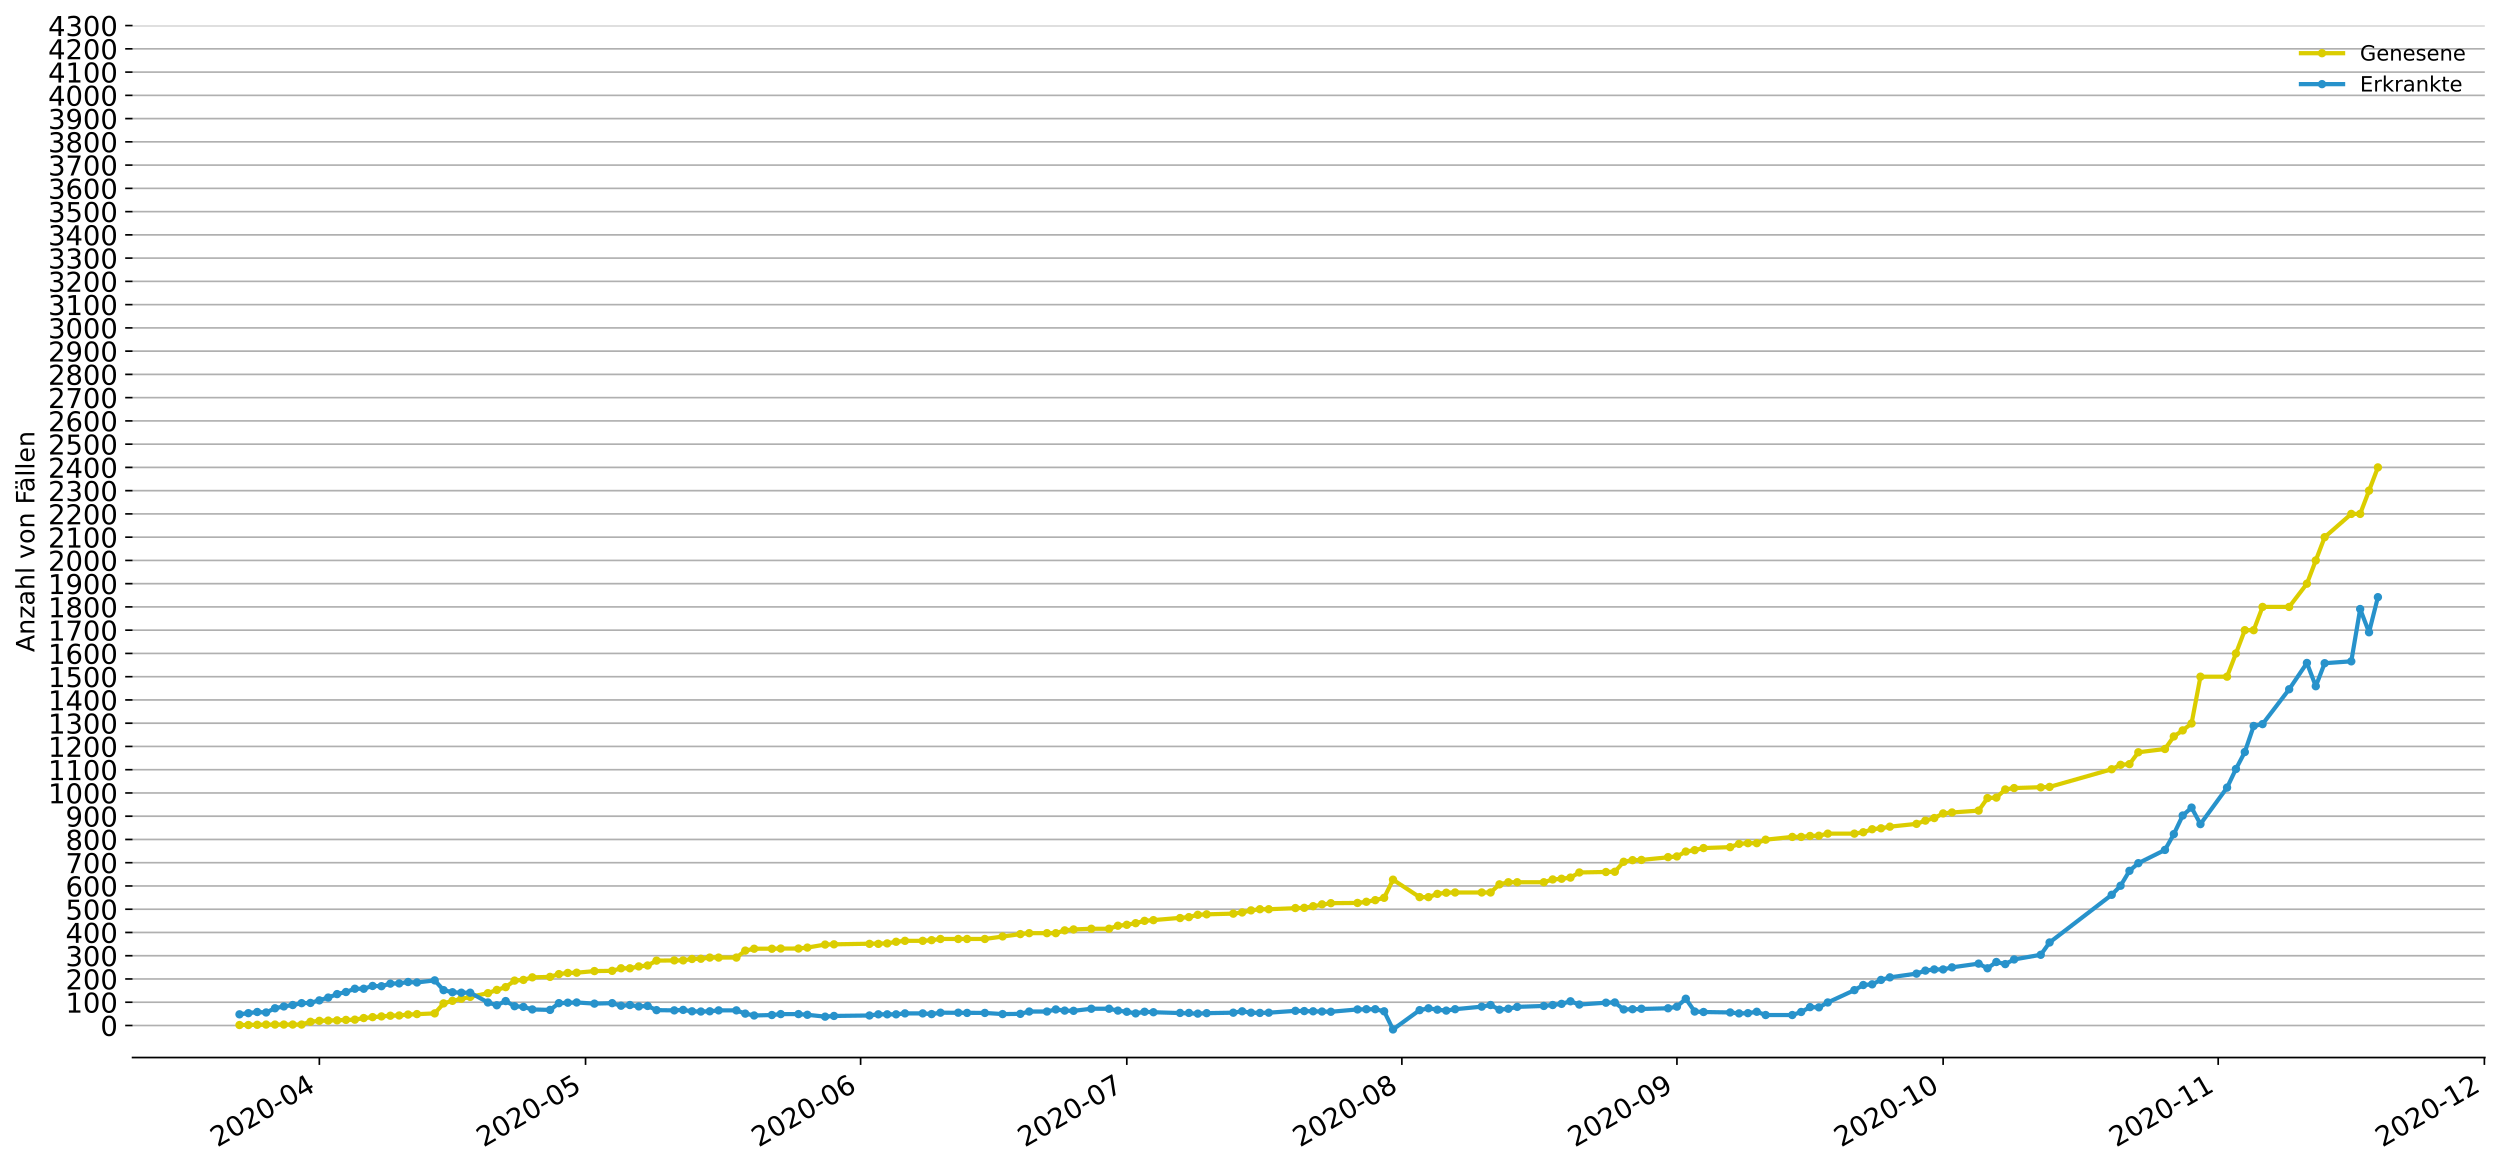 <?xml version="1.0" encoding="utf-8" standalone="no"?>
<!DOCTYPE svg PUBLIC "-//W3C//DTD SVG 1.1//EN"
  "http://www.w3.org/Graphics/SVG/1.1/DTD/svg11.dtd">
<!-- Created with matplotlib (https://matplotlib.org/) -->
<svg height="553.994pt" version="1.1" viewBox="0 0 1186.099 553.994" width="1186.099pt" xmlns="http://www.w3.org/2000/svg" xmlns:xlink="http://www.w3.org/1999/xlink">
 <defs>
  <style type="text/css">
*{stroke-linecap:butt;stroke-linejoin:round;}
  </style>
 </defs>
 <g id="figure_1">
  <g id="patch_1">
   <path d="M 0 553.994 
L 1186.099 553.994 
L 1186.099 0 
L 0 0 
z
" style="fill:#ffffff;"/>
  </g>
  <g id="axes_1">
   <g id="patch_2">
    <path d="M 62.899 501.739 
L 1178.899 501.739 
L 1178.899 12.139 
L 62.899 12.139 
z
" style="fill:#ffffff;"/>
   </g>
   <g id="matplotlib.axis_1">
    <g id="xtick_1">
     <g id="line2d_1">
      <defs>
       <path d="M 0 0 
L 0 3.5 
" id="m0ab422c61c" style="stroke:#000000;stroke-width:0.8;"/>
      </defs>
      <g>
       <use style="stroke:#000000;stroke-width:0.8;" x="151.514" xlink:href="#m0ab422c61c" y="501.739"/>
      </g>
     </g>
     <g id="text_1">
      <!-- 2020-04 -->
      <defs>
       <path d="M 19.188 8.297 
L 53.609 8.297 
L 53.609 0 
L 7.328 0 
L 7.328 8.297 
Q 12.938 14.109 22.625 23.891 
Q 32.328 33.688 34.812 36.531 
Q 39.547 41.844 41.422 45.531 
Q 43.312 49.219 43.312 52.781 
Q 43.312 58.594 39.234 62.25 
Q 35.156 65.922 28.609 65.922 
Q 23.969 65.922 18.812 64.312 
Q 13.672 62.703 7.812 59.422 
L 7.812 69.391 
Q 13.766 71.781 18.938 73 
Q 24.125 74.219 28.422 74.219 
Q 39.75 74.219 46.484 68.547 
Q 53.219 62.891 53.219 53.422 
Q 53.219 48.922 51.531 44.891 
Q 49.859 40.875 45.406 35.406 
Q 44.188 33.984 37.641 27.219 
Q 31.109 20.453 19.188 8.297 
z
" id="DejaVuSans-50"/>
       <path d="M 31.781 66.406 
Q 24.172 66.406 20.328 58.906 
Q 16.5 51.422 16.5 36.375 
Q 16.5 21.391 20.328 13.891 
Q 24.172 6.391 31.781 6.391 
Q 39.453 6.391 43.281 13.891 
Q 47.125 21.391 47.125 36.375 
Q 47.125 51.422 43.281 58.906 
Q 39.453 66.406 31.781 66.406 
z
M 31.781 74.219 
Q 44.047 74.219 50.516 64.516 
Q 56.984 54.828 56.984 36.375 
Q 56.984 17.969 50.516 8.266 
Q 44.047 -1.422 31.781 -1.422 
Q 19.531 -1.422 13.062 8.266 
Q 6.594 17.969 6.594 36.375 
Q 6.594 54.828 13.062 64.516 
Q 19.531 74.219 31.781 74.219 
z
" id="DejaVuSans-48"/>
       <path d="M 4.891 31.391 
L 31.203 31.391 
L 31.203 23.391 
L 4.891 23.391 
z
" id="DejaVuSans-45"/>
       <path d="M 37.797 64.312 
L 12.891 25.391 
L 37.797 25.391 
z
M 35.203 72.906 
L 47.609 72.906 
L 47.609 25.391 
L 58.016 25.391 
L 58.016 17.188 
L 47.609 17.188 
L 47.609 0 
L 37.797 0 
L 37.797 17.188 
L 4.891 17.188 
L 4.891 26.703 
z
" id="DejaVuSans-52"/>
      </defs>
      <g transform="translate(103.121 544.452)rotate(-30)scale(0.13 -0.13)">
       <use xlink:href="#DejaVuSans-50"/>
       <use x="63.623" xlink:href="#DejaVuSans-48"/>
       <use x="127.246" xlink:href="#DejaVuSans-50"/>
       <use x="190.869" xlink:href="#DejaVuSans-48"/>
       <use x="254.492" xlink:href="#DejaVuSans-45"/>
       <use x="290.576" xlink:href="#DejaVuSans-48"/>
       <use x="354.199" xlink:href="#DejaVuSans-52"/>
      </g>
     </g>
    </g>
    <g id="xtick_2">
     <g id="line2d_2">
      <g>
       <use style="stroke:#000000;stroke-width:0.8;" x="277.806" xlink:href="#m0ab422c61c" y="501.739"/>
      </g>
     </g>
     <g id="text_2">
      <!-- 2020-05 -->
      <defs>
       <path d="M 10.797 72.906 
L 49.516 72.906 
L 49.516 64.594 
L 19.828 64.594 
L 19.828 46.734 
Q 21.969 47.469 24.109 47.828 
Q 26.266 48.188 28.422 48.188 
Q 40.625 48.188 47.75 41.5 
Q 54.891 34.812 54.891 23.391 
Q 54.891 11.625 47.562 5.094 
Q 40.234 -1.422 26.906 -1.422 
Q 22.312 -1.422 17.547 -0.641 
Q 12.797 0.141 7.719 1.703 
L 7.719 11.625 
Q 12.109 9.234 16.797 8.062 
Q 21.484 6.891 26.703 6.891 
Q 35.156 6.891 40.078 11.328 
Q 45.016 15.766 45.016 23.391 
Q 45.016 31 40.078 35.438 
Q 35.156 39.891 26.703 39.891 
Q 22.75 39.891 18.812 39.016 
Q 14.891 38.141 10.797 36.281 
z
" id="DejaVuSans-53"/>
      </defs>
      <g transform="translate(229.413 544.452)rotate(-30)scale(0.13 -0.13)">
       <use xlink:href="#DejaVuSans-50"/>
       <use x="63.623" xlink:href="#DejaVuSans-48"/>
       <use x="127.246" xlink:href="#DejaVuSans-50"/>
       <use x="190.869" xlink:href="#DejaVuSans-48"/>
       <use x="254.492" xlink:href="#DejaVuSans-45"/>
       <use x="290.576" xlink:href="#DejaVuSans-48"/>
       <use x="354.199" xlink:href="#DejaVuSans-53"/>
      </g>
     </g>
    </g>
    <g id="xtick_3">
     <g id="line2d_3">
      <g>
       <use style="stroke:#000000;stroke-width:0.8;" x="408.307" xlink:href="#m0ab422c61c" y="501.739"/>
      </g>
     </g>
     <g id="text_3">
      <!-- 2020-06 -->
      <defs>
       <path d="M 33.016 40.375 
Q 26.375 40.375 22.484 35.828 
Q 18.609 31.297 18.609 23.391 
Q 18.609 15.531 22.484 10.953 
Q 26.375 6.391 33.016 6.391 
Q 39.656 6.391 43.531 10.953 
Q 47.406 15.531 47.406 23.391 
Q 47.406 31.297 43.531 35.828 
Q 39.656 40.375 33.016 40.375 
z
M 52.594 71.297 
L 52.594 62.312 
Q 48.875 64.062 45.094 64.984 
Q 41.312 65.922 37.594 65.922 
Q 27.828 65.922 22.672 59.328 
Q 17.531 52.734 16.797 39.406 
Q 19.672 43.656 24.016 45.922 
Q 28.375 48.188 33.594 48.188 
Q 44.578 48.188 50.953 41.516 
Q 57.328 34.859 57.328 23.391 
Q 57.328 12.156 50.688 5.359 
Q 44.047 -1.422 33.016 -1.422 
Q 20.359 -1.422 13.672 8.266 
Q 6.984 17.969 6.984 36.375 
Q 6.984 53.656 15.188 63.938 
Q 23.391 74.219 37.203 74.219 
Q 40.922 74.219 44.703 73.484 
Q 48.484 72.75 52.594 71.297 
z
" id="DejaVuSans-54"/>
      </defs>
      <g transform="translate(359.915 544.452)rotate(-30)scale(0.13 -0.13)">
       <use xlink:href="#DejaVuSans-50"/>
       <use x="63.623" xlink:href="#DejaVuSans-48"/>
       <use x="127.246" xlink:href="#DejaVuSans-50"/>
       <use x="190.869" xlink:href="#DejaVuSans-48"/>
       <use x="254.492" xlink:href="#DejaVuSans-45"/>
       <use x="290.576" xlink:href="#DejaVuSans-48"/>
       <use x="354.199" xlink:href="#DejaVuSans-54"/>
      </g>
     </g>
    </g>
    <g id="xtick_4">
     <g id="line2d_4">
      <g>
       <use style="stroke:#000000;stroke-width:0.8;" x="534.599" xlink:href="#m0ab422c61c" y="501.739"/>
      </g>
     </g>
     <g id="text_4">
      <!-- 2020-07 -->
      <defs>
       <path d="M 8.203 72.906 
L 55.078 72.906 
L 55.078 68.703 
L 28.609 0 
L 18.312 0 
L 43.219 64.594 
L 8.203 64.594 
z
" id="DejaVuSans-55"/>
      </defs>
      <g transform="translate(486.207 544.452)rotate(-30)scale(0.13 -0.13)">
       <use xlink:href="#DejaVuSans-50"/>
       <use x="63.623" xlink:href="#DejaVuSans-48"/>
       <use x="127.246" xlink:href="#DejaVuSans-50"/>
       <use x="190.869" xlink:href="#DejaVuSans-48"/>
       <use x="254.492" xlink:href="#DejaVuSans-45"/>
       <use x="290.576" xlink:href="#DejaVuSans-48"/>
       <use x="354.199" xlink:href="#DejaVuSans-55"/>
      </g>
     </g>
    </g>
    <g id="xtick_5">
     <g id="line2d_5">
      <g>
       <use style="stroke:#000000;stroke-width:0.8;" x="665.101" xlink:href="#m0ab422c61c" y="501.739"/>
      </g>
     </g>
     <g id="text_5">
      <!-- 2020-08 -->
      <defs>
       <path d="M 31.781 34.625 
Q 24.75 34.625 20.719 30.859 
Q 16.703 27.094 16.703 20.516 
Q 16.703 13.922 20.719 10.156 
Q 24.75 6.391 31.781 6.391 
Q 38.812 6.391 42.859 10.172 
Q 46.922 13.969 46.922 20.516 
Q 46.922 27.094 42.891 30.859 
Q 38.875 34.625 31.781 34.625 
z
M 21.922 38.812 
Q 15.578 40.375 12.031 44.719 
Q 8.5 49.078 8.5 55.328 
Q 8.5 64.062 14.719 69.141 
Q 20.953 74.219 31.781 74.219 
Q 42.672 74.219 48.875 69.141 
Q 55.078 64.062 55.078 55.328 
Q 55.078 49.078 51.531 44.719 
Q 48 40.375 41.703 38.812 
Q 48.828 37.156 52.797 32.312 
Q 56.781 27.484 56.781 20.516 
Q 56.781 9.906 50.312 4.234 
Q 43.844 -1.422 31.781 -1.422 
Q 19.734 -1.422 13.25 4.234 
Q 6.781 9.906 6.781 20.516 
Q 6.781 27.484 10.781 32.312 
Q 14.797 37.156 21.922 38.812 
z
M 18.312 54.391 
Q 18.312 48.734 21.844 45.562 
Q 25.391 42.391 31.781 42.391 
Q 38.141 42.391 41.719 45.562 
Q 45.312 48.734 45.312 54.391 
Q 45.312 60.062 41.719 63.234 
Q 38.141 66.406 31.781 66.406 
Q 25.391 66.406 21.844 63.234 
Q 18.312 60.062 18.312 54.391 
z
" id="DejaVuSans-56"/>
      </defs>
      <g transform="translate(616.709 544.452)rotate(-30)scale(0.13 -0.13)">
       <use xlink:href="#DejaVuSans-50"/>
       <use x="63.623" xlink:href="#DejaVuSans-48"/>
       <use x="127.246" xlink:href="#DejaVuSans-50"/>
       <use x="190.869" xlink:href="#DejaVuSans-48"/>
       <use x="254.492" xlink:href="#DejaVuSans-45"/>
       <use x="290.576" xlink:href="#DejaVuSans-48"/>
       <use x="354.199" xlink:href="#DejaVuSans-56"/>
      </g>
     </g>
    </g>
    <g id="xtick_6">
     <g id="line2d_6">
      <g>
       <use style="stroke:#000000;stroke-width:0.8;" x="795.603" xlink:href="#m0ab422c61c" y="501.739"/>
      </g>
     </g>
     <g id="text_6">
      <!-- 2020-09 -->
      <defs>
       <path d="M 10.984 1.516 
L 10.984 10.5 
Q 14.703 8.734 18.5 7.812 
Q 22.312 6.891 25.984 6.891 
Q 35.75 6.891 40.891 13.453 
Q 46.047 20.016 46.781 33.406 
Q 43.953 29.203 39.594 26.953 
Q 35.25 24.703 29.984 24.703 
Q 19.047 24.703 12.672 31.312 
Q 6.297 37.938 6.297 49.422 
Q 6.297 60.641 12.938 67.422 
Q 19.578 74.219 30.609 74.219 
Q 43.266 74.219 49.922 64.516 
Q 56.594 54.828 56.594 36.375 
Q 56.594 19.141 48.406 8.859 
Q 40.234 -1.422 26.422 -1.422 
Q 22.703 -1.422 18.891 -0.688 
Q 15.094 0.047 10.984 1.516 
z
M 30.609 32.422 
Q 37.25 32.422 41.125 36.953 
Q 45.016 41.5 45.016 49.422 
Q 45.016 57.281 41.125 61.844 
Q 37.25 66.406 30.609 66.406 
Q 23.969 66.406 20.094 61.844 
Q 16.219 57.281 16.219 49.422 
Q 16.219 41.5 20.094 36.953 
Q 23.969 32.422 30.609 32.422 
z
" id="DejaVuSans-57"/>
      </defs>
      <g transform="translate(747.21 544.452)rotate(-30)scale(0.13 -0.13)">
       <use xlink:href="#DejaVuSans-50"/>
       <use x="63.623" xlink:href="#DejaVuSans-48"/>
       <use x="127.246" xlink:href="#DejaVuSans-50"/>
       <use x="190.869" xlink:href="#DejaVuSans-48"/>
       <use x="254.492" xlink:href="#DejaVuSans-45"/>
       <use x="290.576" xlink:href="#DejaVuSans-48"/>
       <use x="354.199" xlink:href="#DejaVuSans-57"/>
      </g>
     </g>
    </g>
    <g id="xtick_7">
     <g id="line2d_7">
      <g>
       <use style="stroke:#000000;stroke-width:0.8;" x="921.895" xlink:href="#m0ab422c61c" y="501.739"/>
      </g>
     </g>
     <g id="text_7">
      <!-- 2020-10 -->
      <defs>
       <path d="M 12.406 8.297 
L 28.516 8.297 
L 28.516 63.922 
L 10.984 60.406 
L 10.984 69.391 
L 28.422 72.906 
L 38.281 72.906 
L 38.281 8.297 
L 54.391 8.297 
L 54.391 0 
L 12.406 0 
z
" id="DejaVuSans-49"/>
      </defs>
      <g transform="translate(873.502 544.452)rotate(-30)scale(0.13 -0.13)">
       <use xlink:href="#DejaVuSans-50"/>
       <use x="63.623" xlink:href="#DejaVuSans-48"/>
       <use x="127.246" xlink:href="#DejaVuSans-50"/>
       <use x="190.869" xlink:href="#DejaVuSans-48"/>
       <use x="254.492" xlink:href="#DejaVuSans-45"/>
       <use x="290.576" xlink:href="#DejaVuSans-49"/>
       <use x="354.199" xlink:href="#DejaVuSans-48"/>
      </g>
     </g>
    </g>
    <g id="xtick_8">
     <g id="line2d_8">
      <g>
       <use style="stroke:#000000;stroke-width:0.8;" x="1052.396" xlink:href="#m0ab422c61c" y="501.739"/>
      </g>
     </g>
     <g id="text_8">
      <!-- 2020-11 -->
      <g transform="translate(1004.004 544.452)rotate(-30)scale(0.13 -0.13)">
       <use xlink:href="#DejaVuSans-50"/>
       <use x="63.623" xlink:href="#DejaVuSans-48"/>
       <use x="127.246" xlink:href="#DejaVuSans-50"/>
       <use x="190.869" xlink:href="#DejaVuSans-48"/>
       <use x="254.492" xlink:href="#DejaVuSans-45"/>
       <use x="290.576" xlink:href="#DejaVuSans-49"/>
       <use x="354.199" xlink:href="#DejaVuSans-49"/>
      </g>
     </g>
    </g>
    <g id="xtick_9">
     <g id="line2d_9">
      <g>
       <use style="stroke:#000000;stroke-width:0.8;" x="1178.688" xlink:href="#m0ab422c61c" y="501.739"/>
      </g>
     </g>
     <g id="text_9">
      <!-- 2020-12 -->
      <g transform="translate(1130.296 544.452)rotate(-30)scale(0.13 -0.13)">
       <use xlink:href="#DejaVuSans-50"/>
       <use x="63.623" xlink:href="#DejaVuSans-48"/>
       <use x="127.246" xlink:href="#DejaVuSans-50"/>
       <use x="190.869" xlink:href="#DejaVuSans-48"/>
       <use x="254.492" xlink:href="#DejaVuSans-45"/>
       <use x="290.576" xlink:href="#DejaVuSans-49"/>
       <use x="354.199" xlink:href="#DejaVuSans-50"/>
      </g>
     </g>
    </g>
   </g>
   <g id="matplotlib.axis_2">
    <g id="ytick_1">
     <g id="line2d_10">
      <path clip-path="url(#p07db16e10a)" d="M 62.899 486.531 
L 1178.899 486.531 
" style="fill:none;stroke:#b0b0b0;stroke-linecap:square;stroke-width:0.8;"/>
     </g>
     <g id="line2d_11">
      <defs>
       <path d="M 0 0 
L -3.5 0 
" id="m3ac09af574" style="stroke:#000000;stroke-width:0.8;"/>
      </defs>
      <g>
       <use style="stroke:#000000;stroke-width:0.8;" x="62.899" xlink:href="#m3ac09af574" y="486.531"/>
      </g>
     </g>
     <g id="text_10">
      <!-- 0 -->
      <g transform="translate(47.627 491.47)scale(0.13 -0.13)">
       <use xlink:href="#DejaVuSans-48"/>
      </g>
     </g>
    </g>
    <g id="ytick_2">
     <g id="line2d_12">
      <path clip-path="url(#p07db16e10a)" d="M 62.899 475.498 
L 1178.899 475.498 
" style="fill:none;stroke:#b0b0b0;stroke-linecap:square;stroke-width:0.8;"/>
     </g>
     <g id="line2d_13">
      <g>
       <use style="stroke:#000000;stroke-width:0.8;" x="62.899" xlink:href="#m3ac09af574" y="475.498"/>
      </g>
     </g>
     <g id="text_11">
      <!-- 100 -->
      <g transform="translate(31.085 480.437)scale(0.13 -0.13)">
       <use xlink:href="#DejaVuSans-49"/>
       <use x="63.623" xlink:href="#DejaVuSans-48"/>
       <use x="127.246" xlink:href="#DejaVuSans-48"/>
      </g>
     </g>
    </g>
    <g id="ytick_3">
     <g id="line2d_14">
      <path clip-path="url(#p07db16e10a)" d="M 62.899 464.466 
L 1178.899 464.466 
" style="fill:none;stroke:#b0b0b0;stroke-linecap:square;stroke-width:0.8;"/>
     </g>
     <g id="line2d_15">
      <g>
       <use style="stroke:#000000;stroke-width:0.8;" x="62.899" xlink:href="#m3ac09af574" y="464.466"/>
      </g>
     </g>
     <g id="text_12">
      <!-- 200 -->
      <g transform="translate(31.085 469.405)scale(0.13 -0.13)">
       <use xlink:href="#DejaVuSans-50"/>
       <use x="63.623" xlink:href="#DejaVuSans-48"/>
       <use x="127.246" xlink:href="#DejaVuSans-48"/>
      </g>
     </g>
    </g>
    <g id="ytick_4">
     <g id="line2d_16">
      <path clip-path="url(#p07db16e10a)" d="M 62.899 453.434 
L 1178.899 453.434 
" style="fill:none;stroke:#b0b0b0;stroke-linecap:square;stroke-width:0.8;"/>
     </g>
     <g id="line2d_17">
      <g>
       <use style="stroke:#000000;stroke-width:0.8;" x="62.899" xlink:href="#m3ac09af574" y="453.434"/>
      </g>
     </g>
     <g id="text_13">
      <!-- 300 -->
      <defs>
       <path d="M 40.578 39.312 
Q 47.656 37.797 51.625 33 
Q 55.609 28.219 55.609 21.188 
Q 55.609 10.406 48.188 4.484 
Q 40.766 -1.422 27.094 -1.422 
Q 22.516 -1.422 17.656 -0.516 
Q 12.797 0.391 7.625 2.203 
L 7.625 11.719 
Q 11.719 9.328 16.594 8.109 
Q 21.484 6.891 26.812 6.891 
Q 36.078 6.891 40.938 10.547 
Q 45.797 14.203 45.797 21.188 
Q 45.797 27.641 41.281 31.266 
Q 36.766 34.906 28.719 34.906 
L 20.219 34.906 
L 20.219 43.016 
L 29.109 43.016 
Q 36.375 43.016 40.234 45.922 
Q 44.094 48.828 44.094 54.297 
Q 44.094 59.906 40.109 62.906 
Q 36.141 65.922 28.719 65.922 
Q 24.656 65.922 20.016 65.031 
Q 15.375 64.156 9.812 62.312 
L 9.812 71.094 
Q 15.438 72.656 20.344 73.438 
Q 25.25 74.219 29.594 74.219 
Q 40.828 74.219 47.359 69.109 
Q 53.906 64.016 53.906 55.328 
Q 53.906 49.266 50.438 45.094 
Q 46.969 40.922 40.578 39.312 
z
" id="DejaVuSans-51"/>
      </defs>
      <g transform="translate(31.085 458.373)scale(0.13 -0.13)">
       <use xlink:href="#DejaVuSans-51"/>
       <use x="63.623" xlink:href="#DejaVuSans-48"/>
       <use x="127.246" xlink:href="#DejaVuSans-48"/>
      </g>
     </g>
    </g>
    <g id="ytick_5">
     <g id="line2d_18">
      <path clip-path="url(#p07db16e10a)" d="M 62.899 442.401 
L 1178.899 442.401 
" style="fill:none;stroke:#b0b0b0;stroke-linecap:square;stroke-width:0.8;"/>
     </g>
     <g id="line2d_19">
      <g>
       <use style="stroke:#000000;stroke-width:0.8;" x="62.899" xlink:href="#m3ac09af574" y="442.401"/>
      </g>
     </g>
     <g id="text_14">
      <!-- 400 -->
      <g transform="translate(31.085 447.34)scale(0.13 -0.13)">
       <use xlink:href="#DejaVuSans-52"/>
       <use x="63.623" xlink:href="#DejaVuSans-48"/>
       <use x="127.246" xlink:href="#DejaVuSans-48"/>
      </g>
     </g>
    </g>
    <g id="ytick_6">
     <g id="line2d_20">
      <path clip-path="url(#p07db16e10a)" d="M 62.899 431.369 
L 1178.899 431.369 
" style="fill:none;stroke:#b0b0b0;stroke-linecap:square;stroke-width:0.8;"/>
     </g>
     <g id="line2d_21">
      <g>
       <use style="stroke:#000000;stroke-width:0.8;" x="62.899" xlink:href="#m3ac09af574" y="431.369"/>
      </g>
     </g>
     <g id="text_15">
      <!-- 500 -->
      <g transform="translate(31.085 436.308)scale(0.13 -0.13)">
       <use xlink:href="#DejaVuSans-53"/>
       <use x="63.623" xlink:href="#DejaVuSans-48"/>
       <use x="127.246" xlink:href="#DejaVuSans-48"/>
      </g>
     </g>
    </g>
    <g id="ytick_7">
     <g id="line2d_22">
      <path clip-path="url(#p07db16e10a)" d="M 62.899 420.337 
L 1178.899 420.337 
" style="fill:none;stroke:#b0b0b0;stroke-linecap:square;stroke-width:0.8;"/>
     </g>
     <g id="line2d_23">
      <g>
       <use style="stroke:#000000;stroke-width:0.8;" x="62.899" xlink:href="#m3ac09af574" y="420.337"/>
      </g>
     </g>
     <g id="text_16">
      <!-- 600 -->
      <g transform="translate(31.085 425.276)scale(0.13 -0.13)">
       <use xlink:href="#DejaVuSans-54"/>
       <use x="63.623" xlink:href="#DejaVuSans-48"/>
       <use x="127.246" xlink:href="#DejaVuSans-48"/>
      </g>
     </g>
    </g>
    <g id="ytick_8">
     <g id="line2d_24">
      <path clip-path="url(#p07db16e10a)" d="M 62.899 409.304 
L 1178.899 409.304 
" style="fill:none;stroke:#b0b0b0;stroke-linecap:square;stroke-width:0.8;"/>
     </g>
     <g id="line2d_25">
      <g>
       <use style="stroke:#000000;stroke-width:0.8;" x="62.899" xlink:href="#m3ac09af574" y="409.304"/>
      </g>
     </g>
     <g id="text_17">
      <!-- 700 -->
      <g transform="translate(31.085 414.243)scale(0.13 -0.13)">
       <use xlink:href="#DejaVuSans-55"/>
       <use x="63.623" xlink:href="#DejaVuSans-48"/>
       <use x="127.246" xlink:href="#DejaVuSans-48"/>
      </g>
     </g>
    </g>
    <g id="ytick_9">
     <g id="line2d_26">
      <path clip-path="url(#p07db16e10a)" d="M 62.899 398.272 
L 1178.899 398.272 
" style="fill:none;stroke:#b0b0b0;stroke-linecap:square;stroke-width:0.8;"/>
     </g>
     <g id="line2d_27">
      <g>
       <use style="stroke:#000000;stroke-width:0.8;" x="62.899" xlink:href="#m3ac09af574" y="398.272"/>
      </g>
     </g>
     <g id="text_18">
      <!-- 800 -->
      <g transform="translate(31.085 403.211)scale(0.13 -0.13)">
       <use xlink:href="#DejaVuSans-56"/>
       <use x="63.623" xlink:href="#DejaVuSans-48"/>
       <use x="127.246" xlink:href="#DejaVuSans-48"/>
      </g>
     </g>
    </g>
    <g id="ytick_10">
     <g id="line2d_28">
      <path clip-path="url(#p07db16e10a)" d="M 62.899 387.24 
L 1178.899 387.24 
" style="fill:none;stroke:#b0b0b0;stroke-linecap:square;stroke-width:0.8;"/>
     </g>
     <g id="line2d_29">
      <g>
       <use style="stroke:#000000;stroke-width:0.8;" x="62.899" xlink:href="#m3ac09af574" y="387.24"/>
      </g>
     </g>
     <g id="text_19">
      <!-- 900 -->
      <g transform="translate(31.085 392.179)scale(0.13 -0.13)">
       <use xlink:href="#DejaVuSans-57"/>
       <use x="63.623" xlink:href="#DejaVuSans-48"/>
       <use x="127.246" xlink:href="#DejaVuSans-48"/>
      </g>
     </g>
    </g>
    <g id="ytick_11">
     <g id="line2d_30">
      <path clip-path="url(#p07db16e10a)" d="M 62.899 376.207 
L 1178.899 376.207 
" style="fill:none;stroke:#b0b0b0;stroke-linecap:square;stroke-width:0.8;"/>
     </g>
     <g id="line2d_31">
      <g>
       <use style="stroke:#000000;stroke-width:0.8;" x="62.899" xlink:href="#m3ac09af574" y="376.207"/>
      </g>
     </g>
     <g id="text_20">
      <!-- 1000 -->
      <g transform="translate(22.814 381.146)scale(0.13 -0.13)">
       <use xlink:href="#DejaVuSans-49"/>
       <use x="63.623" xlink:href="#DejaVuSans-48"/>
       <use x="127.246" xlink:href="#DejaVuSans-48"/>
       <use x="190.869" xlink:href="#DejaVuSans-48"/>
      </g>
     </g>
    </g>
    <g id="ytick_12">
     <g id="line2d_32">
      <path clip-path="url(#p07db16e10a)" d="M 62.899 365.175 
L 1178.899 365.175 
" style="fill:none;stroke:#b0b0b0;stroke-linecap:square;stroke-width:0.8;"/>
     </g>
     <g id="line2d_33">
      <g>
       <use style="stroke:#000000;stroke-width:0.8;" x="62.899" xlink:href="#m3ac09af574" y="365.175"/>
      </g>
     </g>
     <g id="text_21">
      <!-- 1100 -->
      <g transform="translate(22.814 370.114)scale(0.13 -0.13)">
       <use xlink:href="#DejaVuSans-49"/>
       <use x="63.623" xlink:href="#DejaVuSans-49"/>
       <use x="127.246" xlink:href="#DejaVuSans-48"/>
       <use x="190.869" xlink:href="#DejaVuSans-48"/>
      </g>
     </g>
    </g>
    <g id="ytick_13">
     <g id="line2d_34">
      <path clip-path="url(#p07db16e10a)" d="M 62.899 354.142 
L 1178.899 354.142 
" style="fill:none;stroke:#b0b0b0;stroke-linecap:square;stroke-width:0.8;"/>
     </g>
     <g id="line2d_35">
      <g>
       <use style="stroke:#000000;stroke-width:0.8;" x="62.899" xlink:href="#m3ac09af574" y="354.142"/>
      </g>
     </g>
     <g id="text_22">
      <!-- 1200 -->
      <g transform="translate(22.814 359.081)scale(0.13 -0.13)">
       <use xlink:href="#DejaVuSans-49"/>
       <use x="63.623" xlink:href="#DejaVuSans-50"/>
       <use x="127.246" xlink:href="#DejaVuSans-48"/>
       <use x="190.869" xlink:href="#DejaVuSans-48"/>
      </g>
     </g>
    </g>
    <g id="ytick_14">
     <g id="line2d_36">
      <path clip-path="url(#p07db16e10a)" d="M 62.899 343.11 
L 1178.899 343.11 
" style="fill:none;stroke:#b0b0b0;stroke-linecap:square;stroke-width:0.8;"/>
     </g>
     <g id="line2d_37">
      <g>
       <use style="stroke:#000000;stroke-width:0.8;" x="62.899" xlink:href="#m3ac09af574" y="343.11"/>
      </g>
     </g>
     <g id="text_23">
      <!-- 1300 -->
      <g transform="translate(22.814 348.049)scale(0.13 -0.13)">
       <use xlink:href="#DejaVuSans-49"/>
       <use x="63.623" xlink:href="#DejaVuSans-51"/>
       <use x="127.246" xlink:href="#DejaVuSans-48"/>
       <use x="190.869" xlink:href="#DejaVuSans-48"/>
      </g>
     </g>
    </g>
    <g id="ytick_15">
     <g id="line2d_38">
      <path clip-path="url(#p07db16e10a)" d="M 62.899 332.078 
L 1178.899 332.078 
" style="fill:none;stroke:#b0b0b0;stroke-linecap:square;stroke-width:0.8;"/>
     </g>
     <g id="line2d_39">
      <g>
       <use style="stroke:#000000;stroke-width:0.8;" x="62.899" xlink:href="#m3ac09af574" y="332.078"/>
      </g>
     </g>
     <g id="text_24">
      <!-- 1400 -->
      <g transform="translate(22.814 337.017)scale(0.13 -0.13)">
       <use xlink:href="#DejaVuSans-49"/>
       <use x="63.623" xlink:href="#DejaVuSans-52"/>
       <use x="127.246" xlink:href="#DejaVuSans-48"/>
       <use x="190.869" xlink:href="#DejaVuSans-48"/>
      </g>
     </g>
    </g>
    <g id="ytick_16">
     <g id="line2d_40">
      <path clip-path="url(#p07db16e10a)" d="M 62.899 321.045 
L 1178.899 321.045 
" style="fill:none;stroke:#b0b0b0;stroke-linecap:square;stroke-width:0.8;"/>
     </g>
     <g id="line2d_41">
      <g>
       <use style="stroke:#000000;stroke-width:0.8;" x="62.899" xlink:href="#m3ac09af574" y="321.045"/>
      </g>
     </g>
     <g id="text_25">
      <!-- 1500 -->
      <g transform="translate(22.814 325.984)scale(0.13 -0.13)">
       <use xlink:href="#DejaVuSans-49"/>
       <use x="63.623" xlink:href="#DejaVuSans-53"/>
       <use x="127.246" xlink:href="#DejaVuSans-48"/>
       <use x="190.869" xlink:href="#DejaVuSans-48"/>
      </g>
     </g>
    </g>
    <g id="ytick_17">
     <g id="line2d_42">
      <path clip-path="url(#p07db16e10a)" d="M 62.899 310.013 
L 1178.899 310.013 
" style="fill:none;stroke:#b0b0b0;stroke-linecap:square;stroke-width:0.8;"/>
     </g>
     <g id="line2d_43">
      <g>
       <use style="stroke:#000000;stroke-width:0.8;" x="62.899" xlink:href="#m3ac09af574" y="310.013"/>
      </g>
     </g>
     <g id="text_26">
      <!-- 1600 -->
      <g transform="translate(22.814 314.952)scale(0.13 -0.13)">
       <use xlink:href="#DejaVuSans-49"/>
       <use x="63.623" xlink:href="#DejaVuSans-54"/>
       <use x="127.246" xlink:href="#DejaVuSans-48"/>
       <use x="190.869" xlink:href="#DejaVuSans-48"/>
      </g>
     </g>
    </g>
    <g id="ytick_18">
     <g id="line2d_44">
      <path clip-path="url(#p07db16e10a)" d="M 62.899 298.981 
L 1178.899 298.981 
" style="fill:none;stroke:#b0b0b0;stroke-linecap:square;stroke-width:0.8;"/>
     </g>
     <g id="line2d_45">
      <g>
       <use style="stroke:#000000;stroke-width:0.8;" x="62.899" xlink:href="#m3ac09af574" y="298.981"/>
      </g>
     </g>
     <g id="text_27">
      <!-- 1700 -->
      <g transform="translate(22.814 303.92)scale(0.13 -0.13)">
       <use xlink:href="#DejaVuSans-49"/>
       <use x="63.623" xlink:href="#DejaVuSans-55"/>
       <use x="127.246" xlink:href="#DejaVuSans-48"/>
       <use x="190.869" xlink:href="#DejaVuSans-48"/>
      </g>
     </g>
    </g>
    <g id="ytick_19">
     <g id="line2d_46">
      <path clip-path="url(#p07db16e10a)" d="M 62.899 287.948 
L 1178.899 287.948 
" style="fill:none;stroke:#b0b0b0;stroke-linecap:square;stroke-width:0.8;"/>
     </g>
     <g id="line2d_47">
      <g>
       <use style="stroke:#000000;stroke-width:0.8;" x="62.899" xlink:href="#m3ac09af574" y="287.948"/>
      </g>
     </g>
     <g id="text_28">
      <!-- 1800 -->
      <g transform="translate(22.814 292.887)scale(0.13 -0.13)">
       <use xlink:href="#DejaVuSans-49"/>
       <use x="63.623" xlink:href="#DejaVuSans-56"/>
       <use x="127.246" xlink:href="#DejaVuSans-48"/>
       <use x="190.869" xlink:href="#DejaVuSans-48"/>
      </g>
     </g>
    </g>
    <g id="ytick_20">
     <g id="line2d_48">
      <path clip-path="url(#p07db16e10a)" d="M 62.899 276.916 
L 1178.899 276.916 
" style="fill:none;stroke:#b0b0b0;stroke-linecap:square;stroke-width:0.8;"/>
     </g>
     <g id="line2d_49">
      <g>
       <use style="stroke:#000000;stroke-width:0.8;" x="62.899" xlink:href="#m3ac09af574" y="276.916"/>
      </g>
     </g>
     <g id="text_29">
      <!-- 1900 -->
      <g transform="translate(22.814 281.855)scale(0.13 -0.13)">
       <use xlink:href="#DejaVuSans-49"/>
       <use x="63.623" xlink:href="#DejaVuSans-57"/>
       <use x="127.246" xlink:href="#DejaVuSans-48"/>
       <use x="190.869" xlink:href="#DejaVuSans-48"/>
      </g>
     </g>
    </g>
    <g id="ytick_21">
     <g id="line2d_50">
      <path clip-path="url(#p07db16e10a)" d="M 62.899 265.883 
L 1178.899 265.883 
" style="fill:none;stroke:#b0b0b0;stroke-linecap:square;stroke-width:0.8;"/>
     </g>
     <g id="line2d_51">
      <g>
       <use style="stroke:#000000;stroke-width:0.8;" x="62.899" xlink:href="#m3ac09af574" y="265.883"/>
      </g>
     </g>
     <g id="text_30">
      <!-- 2000 -->
      <g transform="translate(22.814 270.822)scale(0.13 -0.13)">
       <use xlink:href="#DejaVuSans-50"/>
       <use x="63.623" xlink:href="#DejaVuSans-48"/>
       <use x="127.246" xlink:href="#DejaVuSans-48"/>
       <use x="190.869" xlink:href="#DejaVuSans-48"/>
      </g>
     </g>
    </g>
    <g id="ytick_22">
     <g id="line2d_52">
      <path clip-path="url(#p07db16e10a)" d="M 62.899 254.851 
L 1178.899 254.851 
" style="fill:none;stroke:#b0b0b0;stroke-linecap:square;stroke-width:0.8;"/>
     </g>
     <g id="line2d_53">
      <g>
       <use style="stroke:#000000;stroke-width:0.8;" x="62.899" xlink:href="#m3ac09af574" y="254.851"/>
      </g>
     </g>
     <g id="text_31">
      <!-- 2100 -->
      <g transform="translate(22.814 259.79)scale(0.13 -0.13)">
       <use xlink:href="#DejaVuSans-50"/>
       <use x="63.623" xlink:href="#DejaVuSans-49"/>
       <use x="127.246" xlink:href="#DejaVuSans-48"/>
       <use x="190.869" xlink:href="#DejaVuSans-48"/>
      </g>
     </g>
    </g>
    <g id="ytick_23">
     <g id="line2d_54">
      <path clip-path="url(#p07db16e10a)" d="M 62.899 243.819 
L 1178.899 243.819 
" style="fill:none;stroke:#b0b0b0;stroke-linecap:square;stroke-width:0.8;"/>
     </g>
     <g id="line2d_55">
      <g>
       <use style="stroke:#000000;stroke-width:0.8;" x="62.899" xlink:href="#m3ac09af574" y="243.819"/>
      </g>
     </g>
     <g id="text_32">
      <!-- 2200 -->
      <g transform="translate(22.814 248.758)scale(0.13 -0.13)">
       <use xlink:href="#DejaVuSans-50"/>
       <use x="63.623" xlink:href="#DejaVuSans-50"/>
       <use x="127.246" xlink:href="#DejaVuSans-48"/>
       <use x="190.869" xlink:href="#DejaVuSans-48"/>
      </g>
     </g>
    </g>
    <g id="ytick_24">
     <g id="line2d_56">
      <path clip-path="url(#p07db16e10a)" d="M 62.899 232.786 
L 1178.899 232.786 
" style="fill:none;stroke:#b0b0b0;stroke-linecap:square;stroke-width:0.8;"/>
     </g>
     <g id="line2d_57">
      <g>
       <use style="stroke:#000000;stroke-width:0.8;" x="62.899" xlink:href="#m3ac09af574" y="232.786"/>
      </g>
     </g>
     <g id="text_33">
      <!-- 2300 -->
      <g transform="translate(22.814 237.725)scale(0.13 -0.13)">
       <use xlink:href="#DejaVuSans-50"/>
       <use x="63.623" xlink:href="#DejaVuSans-51"/>
       <use x="127.246" xlink:href="#DejaVuSans-48"/>
       <use x="190.869" xlink:href="#DejaVuSans-48"/>
      </g>
     </g>
    </g>
    <g id="ytick_25">
     <g id="line2d_58">
      <path clip-path="url(#p07db16e10a)" d="M 62.899 221.754 
L 1178.899 221.754 
" style="fill:none;stroke:#b0b0b0;stroke-linecap:square;stroke-width:0.8;"/>
     </g>
     <g id="line2d_59">
      <g>
       <use style="stroke:#000000;stroke-width:0.8;" x="62.899" xlink:href="#m3ac09af574" y="221.754"/>
      </g>
     </g>
     <g id="text_34">
      <!-- 2400 -->
      <g transform="translate(22.814 226.693)scale(0.13 -0.13)">
       <use xlink:href="#DejaVuSans-50"/>
       <use x="63.623" xlink:href="#DejaVuSans-52"/>
       <use x="127.246" xlink:href="#DejaVuSans-48"/>
       <use x="190.869" xlink:href="#DejaVuSans-48"/>
      </g>
     </g>
    </g>
    <g id="ytick_26">
     <g id="line2d_60">
      <path clip-path="url(#p07db16e10a)" d="M 62.899 210.722 
L 1178.899 210.722 
" style="fill:none;stroke:#b0b0b0;stroke-linecap:square;stroke-width:0.8;"/>
     </g>
     <g id="line2d_61">
      <g>
       <use style="stroke:#000000;stroke-width:0.8;" x="62.899" xlink:href="#m3ac09af574" y="210.722"/>
      </g>
     </g>
     <g id="text_35">
      <!-- 2500 -->
      <g transform="translate(22.814 215.661)scale(0.13 -0.13)">
       <use xlink:href="#DejaVuSans-50"/>
       <use x="63.623" xlink:href="#DejaVuSans-53"/>
       <use x="127.246" xlink:href="#DejaVuSans-48"/>
       <use x="190.869" xlink:href="#DejaVuSans-48"/>
      </g>
     </g>
    </g>
    <g id="ytick_27">
     <g id="line2d_62">
      <path clip-path="url(#p07db16e10a)" d="M 62.899 199.689 
L 1178.899 199.689 
" style="fill:none;stroke:#b0b0b0;stroke-linecap:square;stroke-width:0.8;"/>
     </g>
     <g id="line2d_63">
      <g>
       <use style="stroke:#000000;stroke-width:0.8;" x="62.899" xlink:href="#m3ac09af574" y="199.689"/>
      </g>
     </g>
     <g id="text_36">
      <!-- 2600 -->
      <g transform="translate(22.814 204.628)scale(0.13 -0.13)">
       <use xlink:href="#DejaVuSans-50"/>
       <use x="63.623" xlink:href="#DejaVuSans-54"/>
       <use x="127.246" xlink:href="#DejaVuSans-48"/>
       <use x="190.869" xlink:href="#DejaVuSans-48"/>
      </g>
     </g>
    </g>
    <g id="ytick_28">
     <g id="line2d_64">
      <path clip-path="url(#p07db16e10a)" d="M 62.899 188.657 
L 1178.899 188.657 
" style="fill:none;stroke:#b0b0b0;stroke-linecap:square;stroke-width:0.8;"/>
     </g>
     <g id="line2d_65">
      <g>
       <use style="stroke:#000000;stroke-width:0.8;" x="62.899" xlink:href="#m3ac09af574" y="188.657"/>
      </g>
     </g>
     <g id="text_37">
      <!-- 2700 -->
      <g transform="translate(22.814 193.596)scale(0.13 -0.13)">
       <use xlink:href="#DejaVuSans-50"/>
       <use x="63.623" xlink:href="#DejaVuSans-55"/>
       <use x="127.246" xlink:href="#DejaVuSans-48"/>
       <use x="190.869" xlink:href="#DejaVuSans-48"/>
      </g>
     </g>
    </g>
    <g id="ytick_29">
     <g id="line2d_66">
      <path clip-path="url(#p07db16e10a)" d="M 62.899 177.625 
L 1178.899 177.625 
" style="fill:none;stroke:#b0b0b0;stroke-linecap:square;stroke-width:0.8;"/>
     </g>
     <g id="line2d_67">
      <g>
       <use style="stroke:#000000;stroke-width:0.8;" x="62.899" xlink:href="#m3ac09af574" y="177.625"/>
      </g>
     </g>
     <g id="text_38">
      <!-- 2800 -->
      <g transform="translate(22.814 182.564)scale(0.13 -0.13)">
       <use xlink:href="#DejaVuSans-50"/>
       <use x="63.623" xlink:href="#DejaVuSans-56"/>
       <use x="127.246" xlink:href="#DejaVuSans-48"/>
       <use x="190.869" xlink:href="#DejaVuSans-48"/>
      </g>
     </g>
    </g>
    <g id="ytick_30">
     <g id="line2d_68">
      <path clip-path="url(#p07db16e10a)" d="M 62.899 166.592 
L 1178.899 166.592 
" style="fill:none;stroke:#b0b0b0;stroke-linecap:square;stroke-width:0.8;"/>
     </g>
     <g id="line2d_69">
      <g>
       <use style="stroke:#000000;stroke-width:0.8;" x="62.899" xlink:href="#m3ac09af574" y="166.592"/>
      </g>
     </g>
     <g id="text_39">
      <!-- 2900 -->
      <g transform="translate(22.814 171.531)scale(0.13 -0.13)">
       <use xlink:href="#DejaVuSans-50"/>
       <use x="63.623" xlink:href="#DejaVuSans-57"/>
       <use x="127.246" xlink:href="#DejaVuSans-48"/>
       <use x="190.869" xlink:href="#DejaVuSans-48"/>
      </g>
     </g>
    </g>
    <g id="ytick_31">
     <g id="line2d_70">
      <path clip-path="url(#p07db16e10a)" d="M 62.899 155.56 
L 1178.899 155.56 
" style="fill:none;stroke:#b0b0b0;stroke-linecap:square;stroke-width:0.8;"/>
     </g>
     <g id="line2d_71">
      <g>
       <use style="stroke:#000000;stroke-width:0.8;" x="62.899" xlink:href="#m3ac09af574" y="155.56"/>
      </g>
     </g>
     <g id="text_40">
      <!-- 3000 -->
      <g transform="translate(22.814 160.499)scale(0.13 -0.13)">
       <use xlink:href="#DejaVuSans-51"/>
       <use x="63.623" xlink:href="#DejaVuSans-48"/>
       <use x="127.246" xlink:href="#DejaVuSans-48"/>
       <use x="190.869" xlink:href="#DejaVuSans-48"/>
      </g>
     </g>
    </g>
    <g id="ytick_32">
     <g id="line2d_72">
      <path clip-path="url(#p07db16e10a)" d="M 62.899 144.527 
L 1178.899 144.527 
" style="fill:none;stroke:#b0b0b0;stroke-linecap:square;stroke-width:0.8;"/>
     </g>
     <g id="line2d_73">
      <g>
       <use style="stroke:#000000;stroke-width:0.8;" x="62.899" xlink:href="#m3ac09af574" y="144.527"/>
      </g>
     </g>
     <g id="text_41">
      <!-- 3100 -->
      <g transform="translate(22.814 149.466)scale(0.13 -0.13)">
       <use xlink:href="#DejaVuSans-51"/>
       <use x="63.623" xlink:href="#DejaVuSans-49"/>
       <use x="127.246" xlink:href="#DejaVuSans-48"/>
       <use x="190.869" xlink:href="#DejaVuSans-48"/>
      </g>
     </g>
    </g>
    <g id="ytick_33">
     <g id="line2d_74">
      <path clip-path="url(#p07db16e10a)" d="M 62.899 133.495 
L 1178.899 133.495 
" style="fill:none;stroke:#b0b0b0;stroke-linecap:square;stroke-width:0.8;"/>
     </g>
     <g id="line2d_75">
      <g>
       <use style="stroke:#000000;stroke-width:0.8;" x="62.899" xlink:href="#m3ac09af574" y="133.495"/>
      </g>
     </g>
     <g id="text_42">
      <!-- 3200 -->
      <g transform="translate(22.814 138.434)scale(0.13 -0.13)">
       <use xlink:href="#DejaVuSans-51"/>
       <use x="63.623" xlink:href="#DejaVuSans-50"/>
       <use x="127.246" xlink:href="#DejaVuSans-48"/>
       <use x="190.869" xlink:href="#DejaVuSans-48"/>
      </g>
     </g>
    </g>
    <g id="ytick_34">
     <g id="line2d_76">
      <path clip-path="url(#p07db16e10a)" d="M 62.899 122.463 
L 1178.899 122.463 
" style="fill:none;stroke:#b0b0b0;stroke-linecap:square;stroke-width:0.8;"/>
     </g>
     <g id="line2d_77">
      <g>
       <use style="stroke:#000000;stroke-width:0.8;" x="62.899" xlink:href="#m3ac09af574" y="122.463"/>
      </g>
     </g>
     <g id="text_43">
      <!-- 3300 -->
      <g transform="translate(22.814 127.402)scale(0.13 -0.13)">
       <use xlink:href="#DejaVuSans-51"/>
       <use x="63.623" xlink:href="#DejaVuSans-51"/>
       <use x="127.246" xlink:href="#DejaVuSans-48"/>
       <use x="190.869" xlink:href="#DejaVuSans-48"/>
      </g>
     </g>
    </g>
    <g id="ytick_35">
     <g id="line2d_78">
      <path clip-path="url(#p07db16e10a)" d="M 62.899 111.43 
L 1178.899 111.43 
" style="fill:none;stroke:#b0b0b0;stroke-linecap:square;stroke-width:0.8;"/>
     </g>
     <g id="line2d_79">
      <g>
       <use style="stroke:#000000;stroke-width:0.8;" x="62.899" xlink:href="#m3ac09af574" y="111.43"/>
      </g>
     </g>
     <g id="text_44">
      <!-- 3400 -->
      <g transform="translate(22.814 116.369)scale(0.13 -0.13)">
       <use xlink:href="#DejaVuSans-51"/>
       <use x="63.623" xlink:href="#DejaVuSans-52"/>
       <use x="127.246" xlink:href="#DejaVuSans-48"/>
       <use x="190.869" xlink:href="#DejaVuSans-48"/>
      </g>
     </g>
    </g>
    <g id="ytick_36">
     <g id="line2d_80">
      <path clip-path="url(#p07db16e10a)" d="M 62.899 100.398 
L 1178.899 100.398 
" style="fill:none;stroke:#b0b0b0;stroke-linecap:square;stroke-width:0.8;"/>
     </g>
     <g id="line2d_81">
      <g>
       <use style="stroke:#000000;stroke-width:0.8;" x="62.899" xlink:href="#m3ac09af574" y="100.398"/>
      </g>
     </g>
     <g id="text_45">
      <!-- 3500 -->
      <g transform="translate(22.814 105.337)scale(0.13 -0.13)">
       <use xlink:href="#DejaVuSans-51"/>
       <use x="63.623" xlink:href="#DejaVuSans-53"/>
       <use x="127.246" xlink:href="#DejaVuSans-48"/>
       <use x="190.869" xlink:href="#DejaVuSans-48"/>
      </g>
     </g>
    </g>
    <g id="ytick_37">
     <g id="line2d_82">
      <path clip-path="url(#p07db16e10a)" d="M 62.899 89.366 
L 1178.899 89.366 
" style="fill:none;stroke:#b0b0b0;stroke-linecap:square;stroke-width:0.8;"/>
     </g>
     <g id="line2d_83">
      <g>
       <use style="stroke:#000000;stroke-width:0.8;" x="62.899" xlink:href="#m3ac09af574" y="89.366"/>
      </g>
     </g>
     <g id="text_46">
      <!-- 3600 -->
      <g transform="translate(22.814 94.305)scale(0.13 -0.13)">
       <use xlink:href="#DejaVuSans-51"/>
       <use x="63.623" xlink:href="#DejaVuSans-54"/>
       <use x="127.246" xlink:href="#DejaVuSans-48"/>
       <use x="190.869" xlink:href="#DejaVuSans-48"/>
      </g>
     </g>
    </g>
    <g id="ytick_38">
     <g id="line2d_84">
      <path clip-path="url(#p07db16e10a)" d="M 62.899 78.333 
L 1178.899 78.333 
" style="fill:none;stroke:#b0b0b0;stroke-linecap:square;stroke-width:0.8;"/>
     </g>
     <g id="line2d_85">
      <g>
       <use style="stroke:#000000;stroke-width:0.8;" x="62.899" xlink:href="#m3ac09af574" y="78.333"/>
      </g>
     </g>
     <g id="text_47">
      <!-- 3700 -->
      <g transform="translate(22.814 83.272)scale(0.13 -0.13)">
       <use xlink:href="#DejaVuSans-51"/>
       <use x="63.623" xlink:href="#DejaVuSans-55"/>
       <use x="127.246" xlink:href="#DejaVuSans-48"/>
       <use x="190.869" xlink:href="#DejaVuSans-48"/>
      </g>
     </g>
    </g>
    <g id="ytick_39">
     <g id="line2d_86">
      <path clip-path="url(#p07db16e10a)" d="M 62.899 67.301 
L 1178.899 67.301 
" style="fill:none;stroke:#b0b0b0;stroke-linecap:square;stroke-width:0.8;"/>
     </g>
     <g id="line2d_87">
      <g>
       <use style="stroke:#000000;stroke-width:0.8;" x="62.899" xlink:href="#m3ac09af574" y="67.301"/>
      </g>
     </g>
     <g id="text_48">
      <!-- 3800 -->
      <g transform="translate(22.814 72.24)scale(0.13 -0.13)">
       <use xlink:href="#DejaVuSans-51"/>
       <use x="63.623" xlink:href="#DejaVuSans-56"/>
       <use x="127.246" xlink:href="#DejaVuSans-48"/>
       <use x="190.869" xlink:href="#DejaVuSans-48"/>
      </g>
     </g>
    </g>
    <g id="ytick_40">
     <g id="line2d_88">
      <path clip-path="url(#p07db16e10a)" d="M 62.899 56.268 
L 1178.899 56.268 
" style="fill:none;stroke:#b0b0b0;stroke-linecap:square;stroke-width:0.8;"/>
     </g>
     <g id="line2d_89">
      <g>
       <use style="stroke:#000000;stroke-width:0.8;" x="62.899" xlink:href="#m3ac09af574" y="56.268"/>
      </g>
     </g>
     <g id="text_49">
      <!-- 3900 -->
      <g transform="translate(22.814 61.207)scale(0.13 -0.13)">
       <use xlink:href="#DejaVuSans-51"/>
       <use x="63.623" xlink:href="#DejaVuSans-57"/>
       <use x="127.246" xlink:href="#DejaVuSans-48"/>
       <use x="190.869" xlink:href="#DejaVuSans-48"/>
      </g>
     </g>
    </g>
    <g id="ytick_41">
     <g id="line2d_90">
      <path clip-path="url(#p07db16e10a)" d="M 62.899 45.236 
L 1178.899 45.236 
" style="fill:none;stroke:#b0b0b0;stroke-linecap:square;stroke-width:0.8;"/>
     </g>
     <g id="line2d_91">
      <g>
       <use style="stroke:#000000;stroke-width:0.8;" x="62.899" xlink:href="#m3ac09af574" y="45.236"/>
      </g>
     </g>
     <g id="text_50">
      <!-- 4000 -->
      <g transform="translate(22.814 50.175)scale(0.13 -0.13)">
       <use xlink:href="#DejaVuSans-52"/>
       <use x="63.623" xlink:href="#DejaVuSans-48"/>
       <use x="127.246" xlink:href="#DejaVuSans-48"/>
       <use x="190.869" xlink:href="#DejaVuSans-48"/>
      </g>
     </g>
    </g>
    <g id="ytick_42">
     <g id="line2d_92">
      <path clip-path="url(#p07db16e10a)" d="M 62.899 34.204 
L 1178.899 34.204 
" style="fill:none;stroke:#b0b0b0;stroke-linecap:square;stroke-width:0.8;"/>
     </g>
     <g id="line2d_93">
      <g>
       <use style="stroke:#000000;stroke-width:0.8;" x="62.899" xlink:href="#m3ac09af574" y="34.204"/>
      </g>
     </g>
     <g id="text_51">
      <!-- 4100 -->
      <g transform="translate(22.814 39.143)scale(0.13 -0.13)">
       <use xlink:href="#DejaVuSans-52"/>
       <use x="63.623" xlink:href="#DejaVuSans-49"/>
       <use x="127.246" xlink:href="#DejaVuSans-48"/>
       <use x="190.869" xlink:href="#DejaVuSans-48"/>
      </g>
     </g>
    </g>
    <g id="ytick_43">
     <g id="line2d_94">
      <path clip-path="url(#p07db16e10a)" d="M 62.899 23.171 
L 1178.899 23.171 
" style="fill:none;stroke:#b0b0b0;stroke-linecap:square;stroke-width:0.8;"/>
     </g>
     <g id="line2d_95">
      <g>
       <use style="stroke:#000000;stroke-width:0.8;" x="62.899" xlink:href="#m3ac09af574" y="23.171"/>
      </g>
     </g>
     <g id="text_52">
      <!-- 4200 -->
      <g transform="translate(22.814 28.11)scale(0.13 -0.13)">
       <use xlink:href="#DejaVuSans-52"/>
       <use x="63.623" xlink:href="#DejaVuSans-50"/>
       <use x="127.246" xlink:href="#DejaVuSans-48"/>
       <use x="190.869" xlink:href="#DejaVuSans-48"/>
      </g>
     </g>
    </g>
    <g id="ytick_44">
     <g id="line2d_96">
      <path clip-path="url(#p07db16e10a)" d="M 62.899 12.139 
L 1178.899 12.139 
" style="fill:none;stroke:#b0b0b0;stroke-linecap:square;stroke-width:0.8;"/>
     </g>
     <g id="line2d_97">
      <g>
       <use style="stroke:#000000;stroke-width:0.8;" x="62.899" xlink:href="#m3ac09af574" y="12.139"/>
      </g>
     </g>
     <g id="text_53">
      <!-- 4300 -->
      <g transform="translate(22.814 17.078)scale(0.13 -0.13)">
       <use xlink:href="#DejaVuSans-52"/>
       <use x="63.623" xlink:href="#DejaVuSans-51"/>
       <use x="127.246" xlink:href="#DejaVuSans-48"/>
       <use x="190.869" xlink:href="#DejaVuSans-48"/>
      </g>
     </g>
    </g>
    <g id="text_54">
     <!-- Anzahl von Fällen -->
     <defs>
      <path d="M 34.188 63.188 
L 20.797 26.906 
L 47.609 26.906 
z
M 28.609 72.906 
L 39.797 72.906 
L 67.578 0 
L 57.328 0 
L 50.688 18.703 
L 17.828 18.703 
L 11.188 0 
L 0.781 0 
z
" id="DejaVuSans-65"/>
      <path d="M 54.891 33.016 
L 54.891 0 
L 45.906 0 
L 45.906 32.719 
Q 45.906 40.484 42.875 44.328 
Q 39.844 48.188 33.797 48.188 
Q 26.516 48.188 22.312 43.547 
Q 18.109 38.922 18.109 30.906 
L 18.109 0 
L 9.078 0 
L 9.078 54.688 
L 18.109 54.688 
L 18.109 46.188 
Q 21.344 51.125 25.703 53.562 
Q 30.078 56 35.797 56 
Q 45.219 56 50.047 50.172 
Q 54.891 44.344 54.891 33.016 
z
" id="DejaVuSans-110"/>
      <path d="M 5.516 54.688 
L 48.188 54.688 
L 48.188 46.484 
L 14.406 7.172 
L 48.188 7.172 
L 48.188 0 
L 4.297 0 
L 4.297 8.203 
L 38.094 47.516 
L 5.516 47.516 
z
" id="DejaVuSans-122"/>
      <path d="M 34.281 27.484 
Q 23.391 27.484 19.188 25 
Q 14.984 22.516 14.984 16.5 
Q 14.984 11.719 18.141 8.906 
Q 21.297 6.109 26.703 6.109 
Q 34.188 6.109 38.703 11.406 
Q 43.219 16.703 43.219 25.484 
L 43.219 27.484 
z
M 52.203 31.203 
L 52.203 0 
L 43.219 0 
L 43.219 8.297 
Q 40.141 3.328 35.547 0.953 
Q 30.953 -1.422 24.312 -1.422 
Q 15.922 -1.422 10.953 3.297 
Q 6 8.016 6 15.922 
Q 6 25.141 12.172 29.828 
Q 18.359 34.516 30.609 34.516 
L 43.219 34.516 
L 43.219 35.406 
Q 43.219 41.609 39.141 45 
Q 35.062 48.391 27.688 48.391 
Q 23 48.391 18.547 47.266 
Q 14.109 46.141 10.016 43.891 
L 10.016 52.203 
Q 14.938 54.109 19.578 55.047 
Q 24.219 56 28.609 56 
Q 40.484 56 46.344 49.844 
Q 52.203 43.703 52.203 31.203 
z
" id="DejaVuSans-97"/>
      <path d="M 54.891 33.016 
L 54.891 0 
L 45.906 0 
L 45.906 32.719 
Q 45.906 40.484 42.875 44.328 
Q 39.844 48.188 33.797 48.188 
Q 26.516 48.188 22.312 43.547 
Q 18.109 38.922 18.109 30.906 
L 18.109 0 
L 9.078 0 
L 9.078 75.984 
L 18.109 75.984 
L 18.109 46.188 
Q 21.344 51.125 25.703 53.562 
Q 30.078 56 35.797 56 
Q 45.219 56 50.047 50.172 
Q 54.891 44.344 54.891 33.016 
z
" id="DejaVuSans-104"/>
      <path d="M 9.422 75.984 
L 18.406 75.984 
L 18.406 0 
L 9.422 0 
z
" id="DejaVuSans-108"/>
      <path id="DejaVuSans-32"/>
      <path d="M 2.984 54.688 
L 12.5 54.688 
L 29.594 8.797 
L 46.688 54.688 
L 56.203 54.688 
L 35.688 0 
L 23.484 0 
z
" id="DejaVuSans-118"/>
      <path d="M 30.609 48.391 
Q 23.391 48.391 19.188 42.75 
Q 14.984 37.109 14.984 27.297 
Q 14.984 17.484 19.156 11.844 
Q 23.344 6.203 30.609 6.203 
Q 37.797 6.203 41.984 11.859 
Q 46.188 17.531 46.188 27.297 
Q 46.188 37.016 41.984 42.703 
Q 37.797 48.391 30.609 48.391 
z
M 30.609 56 
Q 42.328 56 49.016 48.375 
Q 55.719 40.766 55.719 27.297 
Q 55.719 13.875 49.016 6.219 
Q 42.328 -1.422 30.609 -1.422 
Q 18.844 -1.422 12.172 6.219 
Q 5.516 13.875 5.516 27.297 
Q 5.516 40.766 12.172 48.375 
Q 18.844 56 30.609 56 
z
" id="DejaVuSans-111"/>
      <path d="M 9.812 72.906 
L 51.703 72.906 
L 51.703 64.594 
L 19.672 64.594 
L 19.672 43.109 
L 48.578 43.109 
L 48.578 34.812 
L 19.672 34.812 
L 19.672 0 
L 9.812 0 
z
" id="DejaVuSans-70"/>
      <path d="M 34.281 27.484 
Q 23.391 27.484 19.188 25 
Q 14.984 22.516 14.984 16.5 
Q 14.984 11.719 18.141 8.906 
Q 21.297 6.109 26.703 6.109 
Q 34.188 6.109 38.703 11.406 
Q 43.219 16.703 43.219 25.484 
L 43.219 27.484 
z
M 52.203 31.203 
L 52.203 0 
L 43.219 0 
L 43.219 8.297 
Q 40.141 3.328 35.547 0.953 
Q 30.953 -1.422 24.312 -1.422 
Q 15.922 -1.422 10.953 3.297 
Q 6 8.016 6 15.922 
Q 6 25.141 12.172 29.828 
Q 18.359 34.516 30.609 34.516 
L 43.219 34.516 
L 43.219 35.406 
Q 43.219 41.609 39.141 45 
Q 35.062 48.391 27.688 48.391 
Q 23 48.391 18.547 47.266 
Q 14.109 46.141 10.016 43.891 
L 10.016 52.203 
Q 14.938 54.109 19.578 55.047 
Q 24.219 56 28.609 56 
Q 40.484 56 46.344 49.844 
Q 52.203 43.703 52.203 31.203 
z
M 33.594 75.781 
L 43.5 75.781 
L 43.5 65.922 
L 33.594 65.922 
z
M 14.5 75.781 
L 24.406 75.781 
L 24.406 65.922 
L 14.5 65.922 
z
" id="DejaVuSans-228"/>
      <path d="M 56.203 29.594 
L 56.203 25.203 
L 14.891 25.203 
Q 15.484 15.922 20.484 11.062 
Q 25.484 6.203 34.422 6.203 
Q 39.594 6.203 44.453 7.469 
Q 49.312 8.734 54.109 11.281 
L 54.109 2.781 
Q 49.266 0.734 44.188 -0.344 
Q 39.109 -1.422 33.891 -1.422 
Q 20.797 -1.422 13.156 6.188 
Q 5.516 13.812 5.516 26.812 
Q 5.516 40.234 12.766 48.109 
Q 20.016 56 32.328 56 
Q 43.359 56 49.781 48.891 
Q 56.203 41.797 56.203 29.594 
z
M 47.219 32.234 
Q 47.125 39.594 43.094 43.984 
Q 39.062 48.391 32.422 48.391 
Q 24.906 48.391 20.391 44.141 
Q 15.875 39.891 15.188 32.172 
z
" id="DejaVuSans-101"/>
     </defs>
     <g transform="translate(16.318 309.388)rotate(-90)scale(0.12 -0.12)">
      <use xlink:href="#DejaVuSans-65"/>
      <use x="68.408" xlink:href="#DejaVuSans-110"/>
      <use x="131.787" xlink:href="#DejaVuSans-122"/>
      <use x="184.277" xlink:href="#DejaVuSans-97"/>
      <use x="245.557" xlink:href="#DejaVuSans-104"/>
      <use x="308.936" xlink:href="#DejaVuSans-108"/>
      <use x="336.719" xlink:href="#DejaVuSans-32"/>
      <use x="368.506" xlink:href="#DejaVuSans-118"/>
      <use x="427.686" xlink:href="#DejaVuSans-111"/>
      <use x="488.867" xlink:href="#DejaVuSans-110"/>
      <use x="552.246" xlink:href="#DejaVuSans-32"/>
      <use x="584.033" xlink:href="#DejaVuSans-70"/>
      <use x="632.428" xlink:href="#DejaVuSans-228"/>
      <use x="693.707" xlink:href="#DejaVuSans-108"/>
      <use x="721.49" xlink:href="#DejaVuSans-108"/>
      <use x="749.273" xlink:href="#DejaVuSans-101"/>
      <use x="810.797" xlink:href="#DejaVuSans-110"/>
     </g>
    </g>
   </g>
   <g id="line2d_98">
    <path clip-path="url(#p07db16e10a)" d="M 113.626 486.31 
L 122.045 486.2 
L 130.465 486.09 
L 143.094 486.09 
L 147.304 484.766 
L 151.514 484.324 
L 168.353 483.773 
L 172.562 483.001 
L 180.982 482.228 
L 185.191 481.897 
L 189.401 481.787 
L 193.611 481.346 
L 206.24 480.794 
L 210.45 476.05 
L 214.66 474.837 
L 223.079 472.961 
L 231.499 471.196 
L 235.708 469.651 
L 239.918 468.327 
L 244.128 465.238 
L 248.337 464.907 
L 252.547 463.694 
L 260.967 463.473 
L 265.176 462.149 
L 269.386 461.598 
L 273.596 461.487 
L 282.015 460.715 
L 290.435 460.605 
L 294.645 459.391 
L 298.854 459.391 
L 303.064 458.509 
L 307.274 458.067 
L 311.483 455.751 
L 324.113 455.64 
L 328.322 454.978 
L 332.532 454.868 
L 336.742 454.316 
L 349.371 454.316 
L 353.581 451.007 
L 357.79 450.124 
L 378.839 450.014 
L 383.049 449.572 
L 391.468 448.138 
L 395.678 448.028 
L 420.936 447.587 
L 425.146 446.814 
L 429.356 446.373 
L 437.775 446.373 
L 441.985 446.042 
L 446.195 445.49 
L 467.244 445.49 
L 484.082 443.174 
L 488.292 442.732 
L 500.921 442.732 
L 505.131 441.408 
L 509.341 440.967 
L 517.76 440.636 
L 526.18 440.636 
L 530.39 439.202 
L 534.599 438.761 
L 538.809 437.988 
L 543.019 436.885 
L 564.067 435.12 
L 568.277 434.017 
L 572.487 433.796 
L 585.116 433.465 
L 589.326 432.914 
L 593.535 431.921 
L 597.745 431.369 
L 601.955 431.369 
L 618.794 430.707 
L 631.423 428.501 
L 644.052 428.39 
L 648.262 427.839 
L 652.472 427.066 
L 656.681 425.963 
L 660.891 417.358 
L 673.52 425.632 
L 677.73 425.632 
L 681.94 424.088 
L 686.15 423.536 
L 690.359 423.426 
L 707.198 423.426 
L 711.408 419.564 
L 715.618 418.571 
L 732.457 418.571 
L 736.666 417.248 
L 740.876 416.917 
L 745.086 416.365 
L 749.296 413.938 
L 766.135 413.607 
L 770.344 408.863 
L 774.554 408.091 
L 778.764 407.98 
L 795.603 406.326 
L 799.812 404.009 
L 804.022 403.347 
L 808.232 402.354 
L 820.861 401.913 
L 825.071 400.368 
L 829.28 400.037 
L 833.49 400.037 
L 837.7 398.382 
L 850.329 397.058 
L 854.539 397.058 
L 858.749 396.617 
L 862.958 396.507 
L 867.168 395.514 
L 879.797 395.514 
L 884.007 394.852 
L 888.217 393.418 
L 892.426 392.976 
L 896.636 392.204 
L 909.265 390.88 
L 913.475 389.336 
L 917.685 388.122 
L 921.895 385.916 
L 926.104 385.474 
L 938.734 384.592 
L 942.943 378.634 
L 947.153 378.414 
L 951.363 374.552 
L 955.572 373.89 
L 972.411 373.339 
L 1001.88 364.954 
L 1006.089 362.858 
L 1010.299 362.527 
L 1014.509 356.901 
L 1027.138 355.356 
L 1031.348 349.399 
L 1035.557 346.53 
L 1039.767 343.22 
L 1043.977 321.045 
L 1056.606 321.045 
L 1065.025 298.981 
L 1069.235 298.981 
L 1073.445 287.948 
L 1086.074 287.948 
L 1094.494 276.916 
L 1102.913 254.851 
L 1115.542 243.819 
L 1119.752 243.819 
L 1128.171 221.754 
L 1128.171 221.754 
" style="fill:none;stroke:#dbcd00;stroke-linecap:square;stroke-width:2;"/>
    <defs>
     <path d="M 0 1.5 
C 0.398 1.5 0.779 1.342 1.061 1.061 
C 1.342 0.779 1.5 0.398 1.5 0 
C 1.5 -0.398 1.342 -0.779 1.061 -1.061 
C 0.779 -1.342 0.398 -1.5 0 -1.5 
C -0.398 -1.5 -0.779 -1.342 -1.061 -1.061 
C -1.342 -0.779 -1.5 -0.398 -1.5 0 
C -1.5 0.398 -1.342 0.779 -1.061 1.061 
C -0.779 1.342 -0.398 1.5 0 1.5 
z
" id="mcde2767ef2" style="stroke:#dbcd00;"/>
    </defs>
    <g clip-path="url(#p07db16e10a)">
     <use style="fill:#dbcd00;stroke:#dbcd00;" x="113.626" xlink:href="#mcde2767ef2" y="486.31"/>
     <use style="fill:#dbcd00;stroke:#dbcd00;" x="117.836" xlink:href="#mcde2767ef2" y="486.31"/>
     <use style="fill:#dbcd00;stroke:#dbcd00;" x="122.045" xlink:href="#mcde2767ef2" y="486.2"/>
     <use style="fill:#dbcd00;stroke:#dbcd00;" x="126.255" xlink:href="#mcde2767ef2" y="486.09"/>
     <use style="fill:#dbcd00;stroke:#dbcd00;" x="130.465" xlink:href="#mcde2767ef2" y="486.09"/>
     <use style="fill:#dbcd00;stroke:#dbcd00;" x="134.675" xlink:href="#mcde2767ef2" y="486.09"/>
     <use style="fill:#dbcd00;stroke:#dbcd00;" x="138.884" xlink:href="#mcde2767ef2" y="486.09"/>
     <use style="fill:#dbcd00;stroke:#dbcd00;" x="143.094" xlink:href="#mcde2767ef2" y="486.09"/>
     <use style="fill:#dbcd00;stroke:#dbcd00;" x="147.304" xlink:href="#mcde2767ef2" y="484.766"/>
     <use style="fill:#dbcd00;stroke:#dbcd00;" x="151.514" xlink:href="#mcde2767ef2" y="484.324"/>
     <use style="fill:#dbcd00;stroke:#dbcd00;" x="155.723" xlink:href="#mcde2767ef2" y="484.214"/>
     <use style="fill:#dbcd00;stroke:#dbcd00;" x="159.933" xlink:href="#mcde2767ef2" y="484.104"/>
     <use style="fill:#dbcd00;stroke:#dbcd00;" x="164.143" xlink:href="#mcde2767ef2" y="483.883"/>
     <use style="fill:#dbcd00;stroke:#dbcd00;" x="168.353" xlink:href="#mcde2767ef2" y="483.773"/>
     <use style="fill:#dbcd00;stroke:#dbcd00;" x="172.562" xlink:href="#mcde2767ef2" y="483.001"/>
     <use style="fill:#dbcd00;stroke:#dbcd00;" x="176.772" xlink:href="#mcde2767ef2" y="482.559"/>
     <use style="fill:#dbcd00;stroke:#dbcd00;" x="180.982" xlink:href="#mcde2767ef2" y="482.228"/>
     <use style="fill:#dbcd00;stroke:#dbcd00;" x="185.191" xlink:href="#mcde2767ef2" y="481.897"/>
     <use style="fill:#dbcd00;stroke:#dbcd00;" x="189.401" xlink:href="#mcde2767ef2" y="481.787"/>
     <use style="fill:#dbcd00;stroke:#dbcd00;" x="193.611" xlink:href="#mcde2767ef2" y="481.346"/>
     <use style="fill:#dbcd00;stroke:#dbcd00;" x="197.821" xlink:href="#mcde2767ef2" y="481.125"/>
     <use style="fill:#dbcd00;stroke:#dbcd00;" x="206.24" xlink:href="#mcde2767ef2" y="480.794"/>
     <use style="fill:#dbcd00;stroke:#dbcd00;" x="210.45" xlink:href="#mcde2767ef2" y="476.05"/>
     <use style="fill:#dbcd00;stroke:#dbcd00;" x="214.66" xlink:href="#mcde2767ef2" y="474.837"/>
     <use style="fill:#dbcd00;stroke:#dbcd00;" x="218.869" xlink:href="#mcde2767ef2" y="473.844"/>
     <use style="fill:#dbcd00;stroke:#dbcd00;" x="223.079" xlink:href="#mcde2767ef2" y="472.961"/>
     <use style="fill:#dbcd00;stroke:#dbcd00;" x="231.499" xlink:href="#mcde2767ef2" y="471.196"/>
     <use style="fill:#dbcd00;stroke:#dbcd00;" x="235.708" xlink:href="#mcde2767ef2" y="469.651"/>
     <use style="fill:#dbcd00;stroke:#dbcd00;" x="239.918" xlink:href="#mcde2767ef2" y="468.327"/>
     <use style="fill:#dbcd00;stroke:#dbcd00;" x="244.128" xlink:href="#mcde2767ef2" y="465.238"/>
     <use style="fill:#dbcd00;stroke:#dbcd00;" x="248.337" xlink:href="#mcde2767ef2" y="464.907"/>
     <use style="fill:#dbcd00;stroke:#dbcd00;" x="252.547" xlink:href="#mcde2767ef2" y="463.694"/>
     <use style="fill:#dbcd00;stroke:#dbcd00;" x="260.967" xlink:href="#mcde2767ef2" y="463.473"/>
     <use style="fill:#dbcd00;stroke:#dbcd00;" x="265.176" xlink:href="#mcde2767ef2" y="462.149"/>
     <use style="fill:#dbcd00;stroke:#dbcd00;" x="269.386" xlink:href="#mcde2767ef2" y="461.598"/>
     <use style="fill:#dbcd00;stroke:#dbcd00;" x="273.596" xlink:href="#mcde2767ef2" y="461.487"/>
     <use style="fill:#dbcd00;stroke:#dbcd00;" x="282.015" xlink:href="#mcde2767ef2" y="460.715"/>
     <use style="fill:#dbcd00;stroke:#dbcd00;" x="290.435" xlink:href="#mcde2767ef2" y="460.605"/>
     <use style="fill:#dbcd00;stroke:#dbcd00;" x="294.645" xlink:href="#mcde2767ef2" y="459.391"/>
     <use style="fill:#dbcd00;stroke:#dbcd00;" x="298.854" xlink:href="#mcde2767ef2" y="459.391"/>
     <use style="fill:#dbcd00;stroke:#dbcd00;" x="303.064" xlink:href="#mcde2767ef2" y="458.509"/>
     <use style="fill:#dbcd00;stroke:#dbcd00;" x="307.274" xlink:href="#mcde2767ef2" y="458.067"/>
     <use style="fill:#dbcd00;stroke:#dbcd00;" x="311.483" xlink:href="#mcde2767ef2" y="455.751"/>
     <use style="fill:#dbcd00;stroke:#dbcd00;" x="319.903" xlink:href="#mcde2767ef2" y="455.64"/>
     <use style="fill:#dbcd00;stroke:#dbcd00;" x="324.113" xlink:href="#mcde2767ef2" y="455.64"/>
     <use style="fill:#dbcd00;stroke:#dbcd00;" x="328.322" xlink:href="#mcde2767ef2" y="454.978"/>
     <use style="fill:#dbcd00;stroke:#dbcd00;" x="332.532" xlink:href="#mcde2767ef2" y="454.868"/>
     <use style="fill:#dbcd00;stroke:#dbcd00;" x="336.742" xlink:href="#mcde2767ef2" y="454.316"/>
     <use style="fill:#dbcd00;stroke:#dbcd00;" x="340.952" xlink:href="#mcde2767ef2" y="454.316"/>
     <use style="fill:#dbcd00;stroke:#dbcd00;" x="349.371" xlink:href="#mcde2767ef2" y="454.316"/>
     <use style="fill:#dbcd00;stroke:#dbcd00;" x="353.581" xlink:href="#mcde2767ef2" y="451.007"/>
     <use style="fill:#dbcd00;stroke:#dbcd00;" x="357.79" xlink:href="#mcde2767ef2" y="450.124"/>
     <use style="fill:#dbcd00;stroke:#dbcd00;" x="366.21" xlink:href="#mcde2767ef2" y="450.124"/>
     <use style="fill:#dbcd00;stroke:#dbcd00;" x="370.42" xlink:href="#mcde2767ef2" y="450.014"/>
     <use style="fill:#dbcd00;stroke:#dbcd00;" x="378.839" xlink:href="#mcde2767ef2" y="450.014"/>
     <use style="fill:#dbcd00;stroke:#dbcd00;" x="383.049" xlink:href="#mcde2767ef2" y="449.572"/>
     <use style="fill:#dbcd00;stroke:#dbcd00;" x="391.468" xlink:href="#mcde2767ef2" y="448.138"/>
     <use style="fill:#dbcd00;stroke:#dbcd00;" x="395.678" xlink:href="#mcde2767ef2" y="448.028"/>
     <use style="fill:#dbcd00;stroke:#dbcd00;" x="412.517" xlink:href="#mcde2767ef2" y="447.807"/>
     <use style="fill:#dbcd00;stroke:#dbcd00;" x="416.727" xlink:href="#mcde2767ef2" y="447.807"/>
     <use style="fill:#dbcd00;stroke:#dbcd00;" x="420.936" xlink:href="#mcde2767ef2" y="447.587"/>
     <use style="fill:#dbcd00;stroke:#dbcd00;" x="425.146" xlink:href="#mcde2767ef2" y="446.814"/>
     <use style="fill:#dbcd00;stroke:#dbcd00;" x="429.356" xlink:href="#mcde2767ef2" y="446.373"/>
     <use style="fill:#dbcd00;stroke:#dbcd00;" x="437.775" xlink:href="#mcde2767ef2" y="446.373"/>
     <use style="fill:#dbcd00;stroke:#dbcd00;" x="441.985" xlink:href="#mcde2767ef2" y="446.042"/>
     <use style="fill:#dbcd00;stroke:#dbcd00;" x="446.195" xlink:href="#mcde2767ef2" y="445.49"/>
     <use style="fill:#dbcd00;stroke:#dbcd00;" x="454.614" xlink:href="#mcde2767ef2" y="445.49"/>
     <use style="fill:#dbcd00;stroke:#dbcd00;" x="458.824" xlink:href="#mcde2767ef2" y="445.49"/>
     <use style="fill:#dbcd00;stroke:#dbcd00;" x="467.244" xlink:href="#mcde2767ef2" y="445.49"/>
     <use style="fill:#dbcd00;stroke:#dbcd00;" x="475.663" xlink:href="#mcde2767ef2" y="444.277"/>
     <use style="fill:#dbcd00;stroke:#dbcd00;" x="484.082" xlink:href="#mcde2767ef2" y="443.174"/>
     <use style="fill:#dbcd00;stroke:#dbcd00;" x="488.292" xlink:href="#mcde2767ef2" y="442.732"/>
     <use style="fill:#dbcd00;stroke:#dbcd00;" x="496.712" xlink:href="#mcde2767ef2" y="442.732"/>
     <use style="fill:#dbcd00;stroke:#dbcd00;" x="500.921" xlink:href="#mcde2767ef2" y="442.732"/>
     <use style="fill:#dbcd00;stroke:#dbcd00;" x="505.131" xlink:href="#mcde2767ef2" y="441.408"/>
     <use style="fill:#dbcd00;stroke:#dbcd00;" x="509.341" xlink:href="#mcde2767ef2" y="440.967"/>
     <use style="fill:#dbcd00;stroke:#dbcd00;" x="517.76" xlink:href="#mcde2767ef2" y="440.636"/>
     <use style="fill:#dbcd00;stroke:#dbcd00;" x="526.18" xlink:href="#mcde2767ef2" y="440.636"/>
     <use style="fill:#dbcd00;stroke:#dbcd00;" x="530.39" xlink:href="#mcde2767ef2" y="439.202"/>
     <use style="fill:#dbcd00;stroke:#dbcd00;" x="534.599" xlink:href="#mcde2767ef2" y="438.761"/>
     <use style="fill:#dbcd00;stroke:#dbcd00;" x="538.809" xlink:href="#mcde2767ef2" y="437.988"/>
     <use style="fill:#dbcd00;stroke:#dbcd00;" x="543.019" xlink:href="#mcde2767ef2" y="436.885"/>
     <use style="fill:#dbcd00;stroke:#dbcd00;" x="547.228" xlink:href="#mcde2767ef2" y="436.554"/>
     <use style="fill:#dbcd00;stroke:#dbcd00;" x="559.858" xlink:href="#mcde2767ef2" y="435.561"/>
     <use style="fill:#dbcd00;stroke:#dbcd00;" x="564.067" xlink:href="#mcde2767ef2" y="435.12"/>
     <use style="fill:#dbcd00;stroke:#dbcd00;" x="568.277" xlink:href="#mcde2767ef2" y="434.017"/>
     <use style="fill:#dbcd00;stroke:#dbcd00;" x="572.487" xlink:href="#mcde2767ef2" y="433.796"/>
     <use style="fill:#dbcd00;stroke:#dbcd00;" x="585.116" xlink:href="#mcde2767ef2" y="433.465"/>
     <use style="fill:#dbcd00;stroke:#dbcd00;" x="589.326" xlink:href="#mcde2767ef2" y="432.914"/>
     <use style="fill:#dbcd00;stroke:#dbcd00;" x="593.535" xlink:href="#mcde2767ef2" y="431.921"/>
     <use style="fill:#dbcd00;stroke:#dbcd00;" x="597.745" xlink:href="#mcde2767ef2" y="431.369"/>
     <use style="fill:#dbcd00;stroke:#dbcd00;" x="601.955" xlink:href="#mcde2767ef2" y="431.369"/>
     <use style="fill:#dbcd00;stroke:#dbcd00;" x="614.584" xlink:href="#mcde2767ef2" y="430.817"/>
     <use style="fill:#dbcd00;stroke:#dbcd00;" x="618.794" xlink:href="#mcde2767ef2" y="430.707"/>
     <use style="fill:#dbcd00;stroke:#dbcd00;" x="623.004" xlink:href="#mcde2767ef2" y="429.935"/>
     <use style="fill:#dbcd00;stroke:#dbcd00;" x="627.213" xlink:href="#mcde2767ef2" y="429.052"/>
     <use style="fill:#dbcd00;stroke:#dbcd00;" x="631.423" xlink:href="#mcde2767ef2" y="428.501"/>
     <use style="fill:#dbcd00;stroke:#dbcd00;" x="644.052" xlink:href="#mcde2767ef2" y="428.39"/>
     <use style="fill:#dbcd00;stroke:#dbcd00;" x="648.262" xlink:href="#mcde2767ef2" y="427.839"/>
     <use style="fill:#dbcd00;stroke:#dbcd00;" x="652.472" xlink:href="#mcde2767ef2" y="427.066"/>
     <use style="fill:#dbcd00;stroke:#dbcd00;" x="656.681" xlink:href="#mcde2767ef2" y="425.963"/>
     <use style="fill:#dbcd00;stroke:#dbcd00;" x="660.891" xlink:href="#mcde2767ef2" y="417.358"/>
     <use style="fill:#dbcd00;stroke:#dbcd00;" x="673.52" xlink:href="#mcde2767ef2" y="425.632"/>
     <use style="fill:#dbcd00;stroke:#dbcd00;" x="677.73" xlink:href="#mcde2767ef2" y="425.632"/>
     <use style="fill:#dbcd00;stroke:#dbcd00;" x="681.94" xlink:href="#mcde2767ef2" y="424.088"/>
     <use style="fill:#dbcd00;stroke:#dbcd00;" x="686.15" xlink:href="#mcde2767ef2" y="423.536"/>
     <use style="fill:#dbcd00;stroke:#dbcd00;" x="690.359" xlink:href="#mcde2767ef2" y="423.426"/>
     <use style="fill:#dbcd00;stroke:#dbcd00;" x="702.989" xlink:href="#mcde2767ef2" y="423.426"/>
     <use style="fill:#dbcd00;stroke:#dbcd00;" x="707.198" xlink:href="#mcde2767ef2" y="423.426"/>
     <use style="fill:#dbcd00;stroke:#dbcd00;" x="711.408" xlink:href="#mcde2767ef2" y="419.564"/>
     <use style="fill:#dbcd00;stroke:#dbcd00;" x="715.618" xlink:href="#mcde2767ef2" y="418.571"/>
     <use style="fill:#dbcd00;stroke:#dbcd00;" x="719.827" xlink:href="#mcde2767ef2" y="418.571"/>
     <use style="fill:#dbcd00;stroke:#dbcd00;" x="732.457" xlink:href="#mcde2767ef2" y="418.571"/>
     <use style="fill:#dbcd00;stroke:#dbcd00;" x="736.666" xlink:href="#mcde2767ef2" y="417.248"/>
     <use style="fill:#dbcd00;stroke:#dbcd00;" x="740.876" xlink:href="#mcde2767ef2" y="416.917"/>
     <use style="fill:#dbcd00;stroke:#dbcd00;" x="745.086" xlink:href="#mcde2767ef2" y="416.365"/>
     <use style="fill:#dbcd00;stroke:#dbcd00;" x="749.296" xlink:href="#mcde2767ef2" y="413.938"/>
     <use style="fill:#dbcd00;stroke:#dbcd00;" x="761.925" xlink:href="#mcde2767ef2" y="413.717"/>
     <use style="fill:#dbcd00;stroke:#dbcd00;" x="766.135" xlink:href="#mcde2767ef2" y="413.607"/>
     <use style="fill:#dbcd00;stroke:#dbcd00;" x="770.344" xlink:href="#mcde2767ef2" y="408.863"/>
     <use style="fill:#dbcd00;stroke:#dbcd00;" x="774.554" xlink:href="#mcde2767ef2" y="408.091"/>
     <use style="fill:#dbcd00;stroke:#dbcd00;" x="778.764" xlink:href="#mcde2767ef2" y="407.98"/>
     <use style="fill:#dbcd00;stroke:#dbcd00;" x="791.393" xlink:href="#mcde2767ef2" y="406.657"/>
     <use style="fill:#dbcd00;stroke:#dbcd00;" x="795.603" xlink:href="#mcde2767ef2" y="406.326"/>
     <use style="fill:#dbcd00;stroke:#dbcd00;" x="799.812" xlink:href="#mcde2767ef2" y="404.009"/>
     <use style="fill:#dbcd00;stroke:#dbcd00;" x="804.022" xlink:href="#mcde2767ef2" y="403.347"/>
     <use style="fill:#dbcd00;stroke:#dbcd00;" x="808.232" xlink:href="#mcde2767ef2" y="402.354"/>
     <use style="fill:#dbcd00;stroke:#dbcd00;" x="820.861" xlink:href="#mcde2767ef2" y="401.913"/>
     <use style="fill:#dbcd00;stroke:#dbcd00;" x="825.071" xlink:href="#mcde2767ef2" y="400.368"/>
     <use style="fill:#dbcd00;stroke:#dbcd00;" x="829.28" xlink:href="#mcde2767ef2" y="400.037"/>
     <use style="fill:#dbcd00;stroke:#dbcd00;" x="833.49" xlink:href="#mcde2767ef2" y="400.037"/>
     <use style="fill:#dbcd00;stroke:#dbcd00;" x="837.7" xlink:href="#mcde2767ef2" y="398.382"/>
     <use style="fill:#dbcd00;stroke:#dbcd00;" x="850.329" xlink:href="#mcde2767ef2" y="397.058"/>
     <use style="fill:#dbcd00;stroke:#dbcd00;" x="854.539" xlink:href="#mcde2767ef2" y="397.058"/>
     <use style="fill:#dbcd00;stroke:#dbcd00;" x="858.749" xlink:href="#mcde2767ef2" y="396.617"/>
     <use style="fill:#dbcd00;stroke:#dbcd00;" x="862.958" xlink:href="#mcde2767ef2" y="396.507"/>
     <use style="fill:#dbcd00;stroke:#dbcd00;" x="867.168" xlink:href="#mcde2767ef2" y="395.514"/>
     <use style="fill:#dbcd00;stroke:#dbcd00;" x="879.797" xlink:href="#mcde2767ef2" y="395.514"/>
     <use style="fill:#dbcd00;stroke:#dbcd00;" x="884.007" xlink:href="#mcde2767ef2" y="394.852"/>
     <use style="fill:#dbcd00;stroke:#dbcd00;" x="888.217" xlink:href="#mcde2767ef2" y="393.418"/>
     <use style="fill:#dbcd00;stroke:#dbcd00;" x="892.426" xlink:href="#mcde2767ef2" y="392.976"/>
     <use style="fill:#dbcd00;stroke:#dbcd00;" x="896.636" xlink:href="#mcde2767ef2" y="392.204"/>
     <use style="fill:#dbcd00;stroke:#dbcd00;" x="909.265" xlink:href="#mcde2767ef2" y="390.88"/>
     <use style="fill:#dbcd00;stroke:#dbcd00;" x="913.475" xlink:href="#mcde2767ef2" y="389.336"/>
     <use style="fill:#dbcd00;stroke:#dbcd00;" x="917.685" xlink:href="#mcde2767ef2" y="388.122"/>
     <use style="fill:#dbcd00;stroke:#dbcd00;" x="921.895" xlink:href="#mcde2767ef2" y="385.916"/>
     <use style="fill:#dbcd00;stroke:#dbcd00;" x="926.104" xlink:href="#mcde2767ef2" y="385.474"/>
     <use style="fill:#dbcd00;stroke:#dbcd00;" x="938.734" xlink:href="#mcde2767ef2" y="384.592"/>
     <use style="fill:#dbcd00;stroke:#dbcd00;" x="942.943" xlink:href="#mcde2767ef2" y="378.634"/>
     <use style="fill:#dbcd00;stroke:#dbcd00;" x="947.153" xlink:href="#mcde2767ef2" y="378.414"/>
     <use style="fill:#dbcd00;stroke:#dbcd00;" x="951.363" xlink:href="#mcde2767ef2" y="374.552"/>
     <use style="fill:#dbcd00;stroke:#dbcd00;" x="955.572" xlink:href="#mcde2767ef2" y="373.89"/>
     <use style="fill:#dbcd00;stroke:#dbcd00;" x="968.202" xlink:href="#mcde2767ef2" y="373.559"/>
     <use style="fill:#dbcd00;stroke:#dbcd00;" x="972.411" xlink:href="#mcde2767ef2" y="373.339"/>
     <use style="fill:#dbcd00;stroke:#dbcd00;" x="1001.88" xlink:href="#mcde2767ef2" y="364.954"/>
     <use style="fill:#dbcd00;stroke:#dbcd00;" x="1006.089" xlink:href="#mcde2767ef2" y="362.858"/>
     <use style="fill:#dbcd00;stroke:#dbcd00;" x="1010.299" xlink:href="#mcde2767ef2" y="362.527"/>
     <use style="fill:#dbcd00;stroke:#dbcd00;" x="1014.509" xlink:href="#mcde2767ef2" y="356.901"/>
     <use style="fill:#dbcd00;stroke:#dbcd00;" x="1027.138" xlink:href="#mcde2767ef2" y="355.356"/>
     <use style="fill:#dbcd00;stroke:#dbcd00;" x="1031.348" xlink:href="#mcde2767ef2" y="349.399"/>
     <use style="fill:#dbcd00;stroke:#dbcd00;" x="1035.557" xlink:href="#mcde2767ef2" y="346.53"/>
     <use style="fill:#dbcd00;stroke:#dbcd00;" x="1039.767" xlink:href="#mcde2767ef2" y="343.22"/>
     <use style="fill:#dbcd00;stroke:#dbcd00;" x="1043.977" xlink:href="#mcde2767ef2" y="321.045"/>
     <use style="fill:#dbcd00;stroke:#dbcd00;" x="1056.606" xlink:href="#mcde2767ef2" y="321.045"/>
     <use style="fill:#dbcd00;stroke:#dbcd00;" x="1060.816" xlink:href="#mcde2767ef2" y="310.013"/>
     <use style="fill:#dbcd00;stroke:#dbcd00;" x="1065.025" xlink:href="#mcde2767ef2" y="298.981"/>
     <use style="fill:#dbcd00;stroke:#dbcd00;" x="1069.235" xlink:href="#mcde2767ef2" y="298.981"/>
     <use style="fill:#dbcd00;stroke:#dbcd00;" x="1073.445" xlink:href="#mcde2767ef2" y="287.948"/>
     <use style="fill:#dbcd00;stroke:#dbcd00;" x="1086.074" xlink:href="#mcde2767ef2" y="287.948"/>
     <use style="fill:#dbcd00;stroke:#dbcd00;" x="1094.494" xlink:href="#mcde2767ef2" y="276.916"/>
     <use style="fill:#dbcd00;stroke:#dbcd00;" x="1098.703" xlink:href="#mcde2767ef2" y="265.883"/>
     <use style="fill:#dbcd00;stroke:#dbcd00;" x="1102.913" xlink:href="#mcde2767ef2" y="254.851"/>
     <use style="fill:#dbcd00;stroke:#dbcd00;" x="1115.542" xlink:href="#mcde2767ef2" y="243.819"/>
     <use style="fill:#dbcd00;stroke:#dbcd00;" x="1119.752" xlink:href="#mcde2767ef2" y="243.819"/>
     <use style="fill:#dbcd00;stroke:#dbcd00;" x="1123.962" xlink:href="#mcde2767ef2" y="232.786"/>
     <use style="fill:#dbcd00;stroke:#dbcd00;" x="1128.171" xlink:href="#mcde2767ef2" y="221.754"/>
    </g>
   </g>
   <g id="line2d_99">
    <path clip-path="url(#p07db16e10a)" d="M 113.626 481.235 
L 122.045 480.132 
L 126.255 480.353 
L 130.465 478.367 
L 134.675 477.484 
L 138.884 476.822 
L 143.094 475.94 
L 147.304 475.829 
L 155.723 473.292 
L 159.933 471.637 
L 164.143 470.644 
L 168.353 469.1 
L 172.562 469.1 
L 176.772 467.776 
L 180.982 467.886 
L 185.191 466.673 
L 189.401 466.562 
L 193.611 465.9 
L 197.821 466.121 
L 206.24 465.128 
L 210.45 469.762 
L 214.66 470.755 
L 218.869 470.975 
L 223.079 470.975 
L 231.499 475.609 
L 235.708 476.933 
L 239.918 474.947 
L 244.128 477.374 
L 248.337 477.705 
L 252.547 478.919 
L 260.967 479.139 
L 265.176 475.94 
L 273.596 475.609 
L 282.015 476.16 
L 290.435 475.94 
L 294.645 477.153 
L 298.854 476.822 
L 303.064 477.484 
L 307.274 477.264 
L 311.483 479.25 
L 319.903 479.36 
L 324.113 479.139 
L 328.322 479.801 
L 332.532 479.911 
L 336.742 479.801 
L 340.952 479.36 
L 349.371 479.36 
L 353.581 480.904 
L 357.79 481.787 
L 366.21 481.566 
L 370.42 481.125 
L 378.839 481.125 
L 383.049 481.456 
L 391.468 482.339 
L 395.678 482.008 
L 412.517 481.787 
L 416.727 481.235 
L 425.146 481.235 
L 429.356 480.794 
L 437.775 480.794 
L 441.985 481.125 
L 446.195 480.463 
L 467.244 480.573 
L 475.663 481.125 
L 484.082 481.015 
L 488.292 479.911 
L 496.712 479.911 
L 500.921 478.919 
L 505.131 479.47 
L 509.341 479.58 
L 517.76 478.588 
L 526.18 478.588 
L 530.39 479.47 
L 534.599 480.022 
L 538.809 480.794 
L 543.019 480.022 
L 547.228 480.242 
L 568.277 480.904 
L 572.487 480.684 
L 585.116 480.463 
L 589.326 479.801 
L 593.535 480.463 
L 597.745 480.573 
L 601.955 480.463 
L 614.584 479.58 
L 631.423 480.022 
L 644.052 478.919 
L 652.472 478.808 
L 656.681 479.801 
L 660.891 488.406 
L 673.52 479.25 
L 677.73 478.367 
L 681.94 479.029 
L 686.15 479.47 
L 690.359 478.808 
L 702.989 477.595 
L 707.198 476.822 
L 711.408 479.029 
L 715.618 478.588 
L 719.827 477.705 
L 732.457 477.264 
L 740.876 476.271 
L 745.086 475.057 
L 749.296 476.602 
L 761.925 475.719 
L 766.135 475.609 
L 770.344 478.919 
L 791.393 478.367 
L 795.603 477.595 
L 799.812 473.844 
L 804.022 479.911 
L 808.232 480.132 
L 820.861 480.353 
L 825.071 480.794 
L 829.28 480.684 
L 833.49 480.022 
L 837.7 481.566 
L 850.329 481.566 
L 854.539 480.132 
L 858.749 477.815 
L 862.958 477.926 
L 867.168 475.609 
L 879.797 469.762 
L 884.007 467.335 
L 888.217 467.004 
L 892.426 464.907 
L 896.636 463.694 
L 909.265 461.929 
L 913.475 460.494 
L 917.685 459.943 
L 921.895 459.943 
L 926.104 458.95 
L 938.734 457.185 
L 942.943 459.391 
L 947.153 456.412 
L 951.363 457.405 
L 955.572 455.199 
L 968.202 452.992 
L 972.411 447.145 
L 1001.88 424.529 
L 1006.089 420.226 
L 1010.299 413.166 
L 1014.509 409.525 
L 1027.138 403.236 
L 1031.348 395.734 
L 1035.557 386.909 
L 1039.767 383.158 
L 1043.977 390.991 
L 1056.606 373.67 
L 1060.816 364.844 
L 1065.025 356.79 
L 1069.235 344.434 
L 1073.445 343.551 
L 1086.074 327.003 
L 1094.494 314.536 
L 1098.703 325.569 
L 1102.913 314.647 
L 1115.542 313.764 
L 1119.752 288.941 
L 1123.962 299.973 
L 1128.171 283.315 
L 1128.171 283.315 
" style="fill:none;stroke:#2792cb;stroke-linecap:square;stroke-width:2;"/>
    <defs>
     <path d="M 0 1.5 
C 0.398 1.5 0.779 1.342 1.061 1.061 
C 1.342 0.779 1.5 0.398 1.5 0 
C 1.5 -0.398 1.342 -0.779 1.061 -1.061 
C 0.779 -1.342 0.398 -1.5 0 -1.5 
C -0.398 -1.5 -0.779 -1.342 -1.061 -1.061 
C -1.342 -0.779 -1.5 -0.398 -1.5 0 
C -1.5 0.398 -1.342 0.779 -1.061 1.061 
C -0.779 1.342 -0.398 1.5 0 1.5 
z
" id="mfc823c0569" style="stroke:#2792cb;"/>
    </defs>
    <g clip-path="url(#p07db16e10a)">
     <use style="fill:#2792cb;stroke:#2792cb;" x="113.626" xlink:href="#mfc823c0569" y="481.235"/>
     <use style="fill:#2792cb;stroke:#2792cb;" x="117.836" xlink:href="#mfc823c0569" y="480.684"/>
     <use style="fill:#2792cb;stroke:#2792cb;" x="122.045" xlink:href="#mfc823c0569" y="480.132"/>
     <use style="fill:#2792cb;stroke:#2792cb;" x="126.255" xlink:href="#mfc823c0569" y="480.353"/>
     <use style="fill:#2792cb;stroke:#2792cb;" x="130.465" xlink:href="#mfc823c0569" y="478.367"/>
     <use style="fill:#2792cb;stroke:#2792cb;" x="134.675" xlink:href="#mfc823c0569" y="477.484"/>
     <use style="fill:#2792cb;stroke:#2792cb;" x="138.884" xlink:href="#mfc823c0569" y="476.822"/>
     <use style="fill:#2792cb;stroke:#2792cb;" x="143.094" xlink:href="#mfc823c0569" y="475.94"/>
     <use style="fill:#2792cb;stroke:#2792cb;" x="147.304" xlink:href="#mfc823c0569" y="475.829"/>
     <use style="fill:#2792cb;stroke:#2792cb;" x="151.514" xlink:href="#mfc823c0569" y="474.616"/>
     <use style="fill:#2792cb;stroke:#2792cb;" x="155.723" xlink:href="#mfc823c0569" y="473.292"/>
     <use style="fill:#2792cb;stroke:#2792cb;" x="159.933" xlink:href="#mfc823c0569" y="471.637"/>
     <use style="fill:#2792cb;stroke:#2792cb;" x="164.143" xlink:href="#mfc823c0569" y="470.644"/>
     <use style="fill:#2792cb;stroke:#2792cb;" x="168.353" xlink:href="#mfc823c0569" y="469.1"/>
     <use style="fill:#2792cb;stroke:#2792cb;" x="172.562" xlink:href="#mfc823c0569" y="469.1"/>
     <use style="fill:#2792cb;stroke:#2792cb;" x="176.772" xlink:href="#mfc823c0569" y="467.776"/>
     <use style="fill:#2792cb;stroke:#2792cb;" x="180.982" xlink:href="#mfc823c0569" y="467.886"/>
     <use style="fill:#2792cb;stroke:#2792cb;" x="185.191" xlink:href="#mfc823c0569" y="466.673"/>
     <use style="fill:#2792cb;stroke:#2792cb;" x="189.401" xlink:href="#mfc823c0569" y="466.562"/>
     <use style="fill:#2792cb;stroke:#2792cb;" x="193.611" xlink:href="#mfc823c0569" y="465.9"/>
     <use style="fill:#2792cb;stroke:#2792cb;" x="197.821" xlink:href="#mfc823c0569" y="466.121"/>
     <use style="fill:#2792cb;stroke:#2792cb;" x="206.24" xlink:href="#mfc823c0569" y="465.128"/>
     <use style="fill:#2792cb;stroke:#2792cb;" x="210.45" xlink:href="#mfc823c0569" y="469.762"/>
     <use style="fill:#2792cb;stroke:#2792cb;" x="214.66" xlink:href="#mfc823c0569" y="470.755"/>
     <use style="fill:#2792cb;stroke:#2792cb;" x="218.869" xlink:href="#mfc823c0569" y="470.975"/>
     <use style="fill:#2792cb;stroke:#2792cb;" x="223.079" xlink:href="#mfc823c0569" y="470.975"/>
     <use style="fill:#2792cb;stroke:#2792cb;" x="231.499" xlink:href="#mfc823c0569" y="475.609"/>
     <use style="fill:#2792cb;stroke:#2792cb;" x="235.708" xlink:href="#mfc823c0569" y="476.933"/>
     <use style="fill:#2792cb;stroke:#2792cb;" x="239.918" xlink:href="#mfc823c0569" y="474.947"/>
     <use style="fill:#2792cb;stroke:#2792cb;" x="244.128" xlink:href="#mfc823c0569" y="477.374"/>
     <use style="fill:#2792cb;stroke:#2792cb;" x="248.337" xlink:href="#mfc823c0569" y="477.705"/>
     <use style="fill:#2792cb;stroke:#2792cb;" x="252.547" xlink:href="#mfc823c0569" y="478.919"/>
     <use style="fill:#2792cb;stroke:#2792cb;" x="260.967" xlink:href="#mfc823c0569" y="479.139"/>
     <use style="fill:#2792cb;stroke:#2792cb;" x="265.176" xlink:href="#mfc823c0569" y="475.94"/>
     <use style="fill:#2792cb;stroke:#2792cb;" x="269.386" xlink:href="#mfc823c0569" y="475.719"/>
     <use style="fill:#2792cb;stroke:#2792cb;" x="273.596" xlink:href="#mfc823c0569" y="475.609"/>
     <use style="fill:#2792cb;stroke:#2792cb;" x="282.015" xlink:href="#mfc823c0569" y="476.16"/>
     <use style="fill:#2792cb;stroke:#2792cb;" x="290.435" xlink:href="#mfc823c0569" y="475.94"/>
     <use style="fill:#2792cb;stroke:#2792cb;" x="294.645" xlink:href="#mfc823c0569" y="477.153"/>
     <use style="fill:#2792cb;stroke:#2792cb;" x="298.854" xlink:href="#mfc823c0569" y="476.822"/>
     <use style="fill:#2792cb;stroke:#2792cb;" x="303.064" xlink:href="#mfc823c0569" y="477.484"/>
     <use style="fill:#2792cb;stroke:#2792cb;" x="307.274" xlink:href="#mfc823c0569" y="477.264"/>
     <use style="fill:#2792cb;stroke:#2792cb;" x="311.483" xlink:href="#mfc823c0569" y="479.25"/>
     <use style="fill:#2792cb;stroke:#2792cb;" x="319.903" xlink:href="#mfc823c0569" y="479.36"/>
     <use style="fill:#2792cb;stroke:#2792cb;" x="324.113" xlink:href="#mfc823c0569" y="479.139"/>
     <use style="fill:#2792cb;stroke:#2792cb;" x="328.322" xlink:href="#mfc823c0569" y="479.801"/>
     <use style="fill:#2792cb;stroke:#2792cb;" x="332.532" xlink:href="#mfc823c0569" y="479.911"/>
     <use style="fill:#2792cb;stroke:#2792cb;" x="336.742" xlink:href="#mfc823c0569" y="479.801"/>
     <use style="fill:#2792cb;stroke:#2792cb;" x="340.952" xlink:href="#mfc823c0569" y="479.36"/>
     <use style="fill:#2792cb;stroke:#2792cb;" x="349.371" xlink:href="#mfc823c0569" y="479.36"/>
     <use style="fill:#2792cb;stroke:#2792cb;" x="353.581" xlink:href="#mfc823c0569" y="480.904"/>
     <use style="fill:#2792cb;stroke:#2792cb;" x="357.79" xlink:href="#mfc823c0569" y="481.787"/>
     <use style="fill:#2792cb;stroke:#2792cb;" x="366.21" xlink:href="#mfc823c0569" y="481.566"/>
     <use style="fill:#2792cb;stroke:#2792cb;" x="370.42" xlink:href="#mfc823c0569" y="481.125"/>
     <use style="fill:#2792cb;stroke:#2792cb;" x="378.839" xlink:href="#mfc823c0569" y="481.125"/>
     <use style="fill:#2792cb;stroke:#2792cb;" x="383.049" xlink:href="#mfc823c0569" y="481.456"/>
     <use style="fill:#2792cb;stroke:#2792cb;" x="391.468" xlink:href="#mfc823c0569" y="482.339"/>
     <use style="fill:#2792cb;stroke:#2792cb;" x="395.678" xlink:href="#mfc823c0569" y="482.008"/>
     <use style="fill:#2792cb;stroke:#2792cb;" x="412.517" xlink:href="#mfc823c0569" y="481.787"/>
     <use style="fill:#2792cb;stroke:#2792cb;" x="416.727" xlink:href="#mfc823c0569" y="481.235"/>
     <use style="fill:#2792cb;stroke:#2792cb;" x="420.936" xlink:href="#mfc823c0569" y="481.235"/>
     <use style="fill:#2792cb;stroke:#2792cb;" x="425.146" xlink:href="#mfc823c0569" y="481.235"/>
     <use style="fill:#2792cb;stroke:#2792cb;" x="429.356" xlink:href="#mfc823c0569" y="480.794"/>
     <use style="fill:#2792cb;stroke:#2792cb;" x="437.775" xlink:href="#mfc823c0569" y="480.794"/>
     <use style="fill:#2792cb;stroke:#2792cb;" x="441.985" xlink:href="#mfc823c0569" y="481.125"/>
     <use style="fill:#2792cb;stroke:#2792cb;" x="446.195" xlink:href="#mfc823c0569" y="480.463"/>
     <use style="fill:#2792cb;stroke:#2792cb;" x="454.614" xlink:href="#mfc823c0569" y="480.463"/>
     <use style="fill:#2792cb;stroke:#2792cb;" x="458.824" xlink:href="#mfc823c0569" y="480.573"/>
     <use style="fill:#2792cb;stroke:#2792cb;" x="467.244" xlink:href="#mfc823c0569" y="480.573"/>
     <use style="fill:#2792cb;stroke:#2792cb;" x="475.663" xlink:href="#mfc823c0569" y="481.125"/>
     <use style="fill:#2792cb;stroke:#2792cb;" x="484.082" xlink:href="#mfc823c0569" y="481.015"/>
     <use style="fill:#2792cb;stroke:#2792cb;" x="488.292" xlink:href="#mfc823c0569" y="479.911"/>
     <use style="fill:#2792cb;stroke:#2792cb;" x="496.712" xlink:href="#mfc823c0569" y="479.911"/>
     <use style="fill:#2792cb;stroke:#2792cb;" x="500.921" xlink:href="#mfc823c0569" y="478.919"/>
     <use style="fill:#2792cb;stroke:#2792cb;" x="505.131" xlink:href="#mfc823c0569" y="479.47"/>
     <use style="fill:#2792cb;stroke:#2792cb;" x="509.341" xlink:href="#mfc823c0569" y="479.58"/>
     <use style="fill:#2792cb;stroke:#2792cb;" x="517.76" xlink:href="#mfc823c0569" y="478.588"/>
     <use style="fill:#2792cb;stroke:#2792cb;" x="526.18" xlink:href="#mfc823c0569" y="478.588"/>
     <use style="fill:#2792cb;stroke:#2792cb;" x="530.39" xlink:href="#mfc823c0569" y="479.47"/>
     <use style="fill:#2792cb;stroke:#2792cb;" x="534.599" xlink:href="#mfc823c0569" y="480.022"/>
     <use style="fill:#2792cb;stroke:#2792cb;" x="538.809" xlink:href="#mfc823c0569" y="480.794"/>
     <use style="fill:#2792cb;stroke:#2792cb;" x="543.019" xlink:href="#mfc823c0569" y="480.022"/>
     <use style="fill:#2792cb;stroke:#2792cb;" x="547.228" xlink:href="#mfc823c0569" y="480.242"/>
     <use style="fill:#2792cb;stroke:#2792cb;" x="559.858" xlink:href="#mfc823c0569" y="480.573"/>
     <use style="fill:#2792cb;stroke:#2792cb;" x="564.067" xlink:href="#mfc823c0569" y="480.573"/>
     <use style="fill:#2792cb;stroke:#2792cb;" x="568.277" xlink:href="#mfc823c0569" y="480.904"/>
     <use style="fill:#2792cb;stroke:#2792cb;" x="572.487" xlink:href="#mfc823c0569" y="480.684"/>
     <use style="fill:#2792cb;stroke:#2792cb;" x="585.116" xlink:href="#mfc823c0569" y="480.463"/>
     <use style="fill:#2792cb;stroke:#2792cb;" x="589.326" xlink:href="#mfc823c0569" y="479.801"/>
     <use style="fill:#2792cb;stroke:#2792cb;" x="593.535" xlink:href="#mfc823c0569" y="480.463"/>
     <use style="fill:#2792cb;stroke:#2792cb;" x="597.745" xlink:href="#mfc823c0569" y="480.573"/>
     <use style="fill:#2792cb;stroke:#2792cb;" x="601.955" xlink:href="#mfc823c0569" y="480.463"/>
     <use style="fill:#2792cb;stroke:#2792cb;" x="614.584" xlink:href="#mfc823c0569" y="479.58"/>
     <use style="fill:#2792cb;stroke:#2792cb;" x="618.794" xlink:href="#mfc823c0569" y="479.691"/>
     <use style="fill:#2792cb;stroke:#2792cb;" x="623.004" xlink:href="#mfc823c0569" y="479.801"/>
     <use style="fill:#2792cb;stroke:#2792cb;" x="627.213" xlink:href="#mfc823c0569" y="479.911"/>
     <use style="fill:#2792cb;stroke:#2792cb;" x="631.423" xlink:href="#mfc823c0569" y="480.022"/>
     <use style="fill:#2792cb;stroke:#2792cb;" x="644.052" xlink:href="#mfc823c0569" y="478.919"/>
     <use style="fill:#2792cb;stroke:#2792cb;" x="648.262" xlink:href="#mfc823c0569" y="478.808"/>
     <use style="fill:#2792cb;stroke:#2792cb;" x="652.472" xlink:href="#mfc823c0569" y="478.808"/>
     <use style="fill:#2792cb;stroke:#2792cb;" x="656.681" xlink:href="#mfc823c0569" y="479.801"/>
     <use style="fill:#2792cb;stroke:#2792cb;" x="660.891" xlink:href="#mfc823c0569" y="488.406"/>
     <use style="fill:#2792cb;stroke:#2792cb;" x="673.52" xlink:href="#mfc823c0569" y="479.25"/>
     <use style="fill:#2792cb;stroke:#2792cb;" x="677.73" xlink:href="#mfc823c0569" y="478.367"/>
     <use style="fill:#2792cb;stroke:#2792cb;" x="681.94" xlink:href="#mfc823c0569" y="479.029"/>
     <use style="fill:#2792cb;stroke:#2792cb;" x="686.15" xlink:href="#mfc823c0569" y="479.47"/>
     <use style="fill:#2792cb;stroke:#2792cb;" x="690.359" xlink:href="#mfc823c0569" y="478.808"/>
     <use style="fill:#2792cb;stroke:#2792cb;" x="702.989" xlink:href="#mfc823c0569" y="477.595"/>
     <use style="fill:#2792cb;stroke:#2792cb;" x="707.198" xlink:href="#mfc823c0569" y="476.822"/>
     <use style="fill:#2792cb;stroke:#2792cb;" x="711.408" xlink:href="#mfc823c0569" y="479.029"/>
     <use style="fill:#2792cb;stroke:#2792cb;" x="715.618" xlink:href="#mfc823c0569" y="478.588"/>
     <use style="fill:#2792cb;stroke:#2792cb;" x="719.827" xlink:href="#mfc823c0569" y="477.705"/>
     <use style="fill:#2792cb;stroke:#2792cb;" x="732.457" xlink:href="#mfc823c0569" y="477.264"/>
     <use style="fill:#2792cb;stroke:#2792cb;" x="736.666" xlink:href="#mfc823c0569" y="476.822"/>
     <use style="fill:#2792cb;stroke:#2792cb;" x="740.876" xlink:href="#mfc823c0569" y="476.271"/>
     <use style="fill:#2792cb;stroke:#2792cb;" x="745.086" xlink:href="#mfc823c0569" y="475.057"/>
     <use style="fill:#2792cb;stroke:#2792cb;" x="749.296" xlink:href="#mfc823c0569" y="476.602"/>
     <use style="fill:#2792cb;stroke:#2792cb;" x="761.925" xlink:href="#mfc823c0569" y="475.719"/>
     <use style="fill:#2792cb;stroke:#2792cb;" x="766.135" xlink:href="#mfc823c0569" y="475.609"/>
     <use style="fill:#2792cb;stroke:#2792cb;" x="770.344" xlink:href="#mfc823c0569" y="478.919"/>
     <use style="fill:#2792cb;stroke:#2792cb;" x="774.554" xlink:href="#mfc823c0569" y="478.808"/>
     <use style="fill:#2792cb;stroke:#2792cb;" x="778.764" xlink:href="#mfc823c0569" y="478.588"/>
     <use style="fill:#2792cb;stroke:#2792cb;" x="791.393" xlink:href="#mfc823c0569" y="478.367"/>
     <use style="fill:#2792cb;stroke:#2792cb;" x="795.603" xlink:href="#mfc823c0569" y="477.595"/>
     <use style="fill:#2792cb;stroke:#2792cb;" x="799.812" xlink:href="#mfc823c0569" y="473.844"/>
     <use style="fill:#2792cb;stroke:#2792cb;" x="804.022" xlink:href="#mfc823c0569" y="479.911"/>
     <use style="fill:#2792cb;stroke:#2792cb;" x="808.232" xlink:href="#mfc823c0569" y="480.132"/>
     <use style="fill:#2792cb;stroke:#2792cb;" x="820.861" xlink:href="#mfc823c0569" y="480.353"/>
     <use style="fill:#2792cb;stroke:#2792cb;" x="825.071" xlink:href="#mfc823c0569" y="480.794"/>
     <use style="fill:#2792cb;stroke:#2792cb;" x="829.28" xlink:href="#mfc823c0569" y="480.684"/>
     <use style="fill:#2792cb;stroke:#2792cb;" x="833.49" xlink:href="#mfc823c0569" y="480.022"/>
     <use style="fill:#2792cb;stroke:#2792cb;" x="837.7" xlink:href="#mfc823c0569" y="481.566"/>
     <use style="fill:#2792cb;stroke:#2792cb;" x="850.329" xlink:href="#mfc823c0569" y="481.566"/>
     <use style="fill:#2792cb;stroke:#2792cb;" x="854.539" xlink:href="#mfc823c0569" y="480.132"/>
     <use style="fill:#2792cb;stroke:#2792cb;" x="858.749" xlink:href="#mfc823c0569" y="477.815"/>
     <use style="fill:#2792cb;stroke:#2792cb;" x="862.958" xlink:href="#mfc823c0569" y="477.926"/>
     <use style="fill:#2792cb;stroke:#2792cb;" x="867.168" xlink:href="#mfc823c0569" y="475.609"/>
     <use style="fill:#2792cb;stroke:#2792cb;" x="879.797" xlink:href="#mfc823c0569" y="469.762"/>
     <use style="fill:#2792cb;stroke:#2792cb;" x="884.007" xlink:href="#mfc823c0569" y="467.335"/>
     <use style="fill:#2792cb;stroke:#2792cb;" x="888.217" xlink:href="#mfc823c0569" y="467.004"/>
     <use style="fill:#2792cb;stroke:#2792cb;" x="892.426" xlink:href="#mfc823c0569" y="464.907"/>
     <use style="fill:#2792cb;stroke:#2792cb;" x="896.636" xlink:href="#mfc823c0569" y="463.694"/>
     <use style="fill:#2792cb;stroke:#2792cb;" x="909.265" xlink:href="#mfc823c0569" y="461.929"/>
     <use style="fill:#2792cb;stroke:#2792cb;" x="913.475" xlink:href="#mfc823c0569" y="460.494"/>
     <use style="fill:#2792cb;stroke:#2792cb;" x="917.685" xlink:href="#mfc823c0569" y="459.943"/>
     <use style="fill:#2792cb;stroke:#2792cb;" x="921.895" xlink:href="#mfc823c0569" y="459.943"/>
     <use style="fill:#2792cb;stroke:#2792cb;" x="926.104" xlink:href="#mfc823c0569" y="458.95"/>
     <use style="fill:#2792cb;stroke:#2792cb;" x="938.734" xlink:href="#mfc823c0569" y="457.185"/>
     <use style="fill:#2792cb;stroke:#2792cb;" x="942.943" xlink:href="#mfc823c0569" y="459.391"/>
     <use style="fill:#2792cb;stroke:#2792cb;" x="947.153" xlink:href="#mfc823c0569" y="456.412"/>
     <use style="fill:#2792cb;stroke:#2792cb;" x="951.363" xlink:href="#mfc823c0569" y="457.405"/>
     <use style="fill:#2792cb;stroke:#2792cb;" x="955.572" xlink:href="#mfc823c0569" y="455.199"/>
     <use style="fill:#2792cb;stroke:#2792cb;" x="968.202" xlink:href="#mfc823c0569" y="452.992"/>
     <use style="fill:#2792cb;stroke:#2792cb;" x="972.411" xlink:href="#mfc823c0569" y="447.145"/>
     <use style="fill:#2792cb;stroke:#2792cb;" x="1001.88" xlink:href="#mfc823c0569" y="424.529"/>
     <use style="fill:#2792cb;stroke:#2792cb;" x="1006.089" xlink:href="#mfc823c0569" y="420.226"/>
     <use style="fill:#2792cb;stroke:#2792cb;" x="1010.299" xlink:href="#mfc823c0569" y="413.166"/>
     <use style="fill:#2792cb;stroke:#2792cb;" x="1014.509" xlink:href="#mfc823c0569" y="409.525"/>
     <use style="fill:#2792cb;stroke:#2792cb;" x="1027.138" xlink:href="#mfc823c0569" y="403.236"/>
     <use style="fill:#2792cb;stroke:#2792cb;" x="1031.348" xlink:href="#mfc823c0569" y="395.734"/>
     <use style="fill:#2792cb;stroke:#2792cb;" x="1035.557" xlink:href="#mfc823c0569" y="386.909"/>
     <use style="fill:#2792cb;stroke:#2792cb;" x="1039.767" xlink:href="#mfc823c0569" y="383.158"/>
     <use style="fill:#2792cb;stroke:#2792cb;" x="1043.977" xlink:href="#mfc823c0569" y="390.991"/>
     <use style="fill:#2792cb;stroke:#2792cb;" x="1056.606" xlink:href="#mfc823c0569" y="373.67"/>
     <use style="fill:#2792cb;stroke:#2792cb;" x="1060.816" xlink:href="#mfc823c0569" y="364.844"/>
     <use style="fill:#2792cb;stroke:#2792cb;" x="1065.025" xlink:href="#mfc823c0569" y="356.79"/>
     <use style="fill:#2792cb;stroke:#2792cb;" x="1069.235" xlink:href="#mfc823c0569" y="344.434"/>
     <use style="fill:#2792cb;stroke:#2792cb;" x="1073.445" xlink:href="#mfc823c0569" y="343.551"/>
     <use style="fill:#2792cb;stroke:#2792cb;" x="1086.074" xlink:href="#mfc823c0569" y="327.003"/>
     <use style="fill:#2792cb;stroke:#2792cb;" x="1094.494" xlink:href="#mfc823c0569" y="314.536"/>
     <use style="fill:#2792cb;stroke:#2792cb;" x="1098.703" xlink:href="#mfc823c0569" y="325.569"/>
     <use style="fill:#2792cb;stroke:#2792cb;" x="1102.913" xlink:href="#mfc823c0569" y="314.647"/>
     <use style="fill:#2792cb;stroke:#2792cb;" x="1115.542" xlink:href="#mfc823c0569" y="313.764"/>
     <use style="fill:#2792cb;stroke:#2792cb;" x="1119.752" xlink:href="#mfc823c0569" y="288.941"/>
     <use style="fill:#2792cb;stroke:#2792cb;" x="1123.962" xlink:href="#mfc823c0569" y="299.973"/>
     <use style="fill:#2792cb;stroke:#2792cb;" x="1128.171" xlink:href="#mfc823c0569" y="283.315"/>
    </g>
   </g>
   <g id="patch_3">
    <path d="M 62.899 501.739 
L 1178.899 501.739 
" style="fill:none;stroke:#000000;stroke-linecap:square;stroke-linejoin:miter;stroke-width:0.8;"/>
   </g>
   <g id="legend_1">
    <g id="line2d_100">
     <path d="M 1091.653 25.237 
L 1111.653 25.237 
" style="fill:none;stroke:#dbcd00;stroke-linecap:square;stroke-width:2;"/>
    </g>
    <g id="line2d_101">
     <g>
      <use style="fill:#dbcd00;stroke:#dbcd00;" x="1101.653" xlink:href="#mcde2767ef2" y="25.237"/>
     </g>
    </g>
    <g id="text_55">
     <!-- Genesene -->
     <defs>
      <path d="M 59.516 10.406 
L 59.516 29.984 
L 43.406 29.984 
L 43.406 38.094 
L 69.281 38.094 
L 69.281 6.781 
Q 63.578 2.734 56.688 0.656 
Q 49.812 -1.422 42 -1.422 
Q 24.906 -1.422 15.25 8.562 
Q 5.609 18.562 5.609 36.375 
Q 5.609 54.25 15.25 64.234 
Q 24.906 74.219 42 74.219 
Q 49.125 74.219 55.547 72.453 
Q 61.969 70.703 67.391 67.281 
L 67.391 56.781 
Q 61.922 61.422 55.766 63.766 
Q 49.609 66.109 42.828 66.109 
Q 29.438 66.109 22.719 58.641 
Q 16.016 51.172 16.016 36.375 
Q 16.016 21.625 22.719 14.156 
Q 29.438 6.688 42.828 6.688 
Q 48.047 6.688 52.141 7.594 
Q 56.25 8.5 59.516 10.406 
z
" id="DejaVuSans-71"/>
      <path d="M 44.281 53.078 
L 44.281 44.578 
Q 40.484 46.531 36.375 47.5 
Q 32.281 48.484 27.875 48.484 
Q 21.188 48.484 17.844 46.438 
Q 14.5 44.391 14.5 40.281 
Q 14.5 37.156 16.891 35.375 
Q 19.281 33.594 26.516 31.984 
L 29.594 31.297 
Q 39.156 29.25 43.188 25.516 
Q 47.219 21.781 47.219 15.094 
Q 47.219 7.469 41.188 3.016 
Q 35.156 -1.422 24.609 -1.422 
Q 20.219 -1.422 15.453 -0.562 
Q 10.688 0.297 5.422 2 
L 5.422 11.281 
Q 10.406 8.688 15.234 7.391 
Q 20.062 6.109 24.812 6.109 
Q 31.156 6.109 34.562 8.281 
Q 37.984 10.453 37.984 14.406 
Q 37.984 18.062 35.516 20.016 
Q 33.062 21.969 24.703 23.781 
L 21.578 24.516 
Q 13.234 26.266 9.516 29.906 
Q 5.812 33.547 5.812 39.891 
Q 5.812 47.609 11.281 51.797 
Q 16.75 56 26.812 56 
Q 31.781 56 36.172 55.266 
Q 40.578 54.547 44.281 53.078 
z
" id="DejaVuSans-115"/>
     </defs>
     <g transform="translate(1119.653 28.737)scale(0.1 -0.1)">
      <use xlink:href="#DejaVuSans-71"/>
      <use x="77.49" xlink:href="#DejaVuSans-101"/>
      <use x="139.014" xlink:href="#DejaVuSans-110"/>
      <use x="202.393" xlink:href="#DejaVuSans-101"/>
      <use x="263.916" xlink:href="#DejaVuSans-115"/>
      <use x="316.016" xlink:href="#DejaVuSans-101"/>
      <use x="377.539" xlink:href="#DejaVuSans-110"/>
      <use x="440.918" xlink:href="#DejaVuSans-101"/>
     </g>
    </g>
    <g id="line2d_102">
     <path d="M 1091.653 39.916 
L 1111.653 39.916 
" style="fill:none;stroke:#2792cb;stroke-linecap:square;stroke-width:2;"/>
    </g>
    <g id="line2d_103">
     <g>
      <use style="fill:#2792cb;stroke:#2792cb;" x="1101.653" xlink:href="#mfc823c0569" y="39.916"/>
     </g>
    </g>
    <g id="text_56">
     <!-- Erkrankte -->
     <defs>
      <path d="M 9.812 72.906 
L 55.906 72.906 
L 55.906 64.594 
L 19.672 64.594 
L 19.672 43.016 
L 54.391 43.016 
L 54.391 34.719 
L 19.672 34.719 
L 19.672 8.297 
L 56.781 8.297 
L 56.781 0 
L 9.812 0 
z
" id="DejaVuSans-69"/>
      <path d="M 41.109 46.297 
Q 39.594 47.172 37.812 47.578 
Q 36.031 48 33.891 48 
Q 26.266 48 22.188 43.047 
Q 18.109 38.094 18.109 28.812 
L 18.109 0 
L 9.078 0 
L 9.078 54.688 
L 18.109 54.688 
L 18.109 46.188 
Q 20.953 51.172 25.484 53.578 
Q 30.031 56 36.531 56 
Q 37.453 56 38.578 55.875 
Q 39.703 55.766 41.062 55.516 
z
" id="DejaVuSans-114"/>
      <path d="M 9.078 75.984 
L 18.109 75.984 
L 18.109 31.109 
L 44.922 54.688 
L 56.391 54.688 
L 27.391 29.109 
L 57.625 0 
L 45.906 0 
L 18.109 26.703 
L 18.109 0 
L 9.078 0 
z
" id="DejaVuSans-107"/>
      <path d="M 18.312 70.219 
L 18.312 54.688 
L 36.812 54.688 
L 36.812 47.703 
L 18.312 47.703 
L 18.312 18.016 
Q 18.312 11.328 20.141 9.422 
Q 21.969 7.516 27.594 7.516 
L 36.812 7.516 
L 36.812 0 
L 27.594 0 
Q 17.188 0 13.234 3.875 
Q 9.281 7.766 9.281 18.016 
L 9.281 47.703 
L 2.688 47.703 
L 2.688 54.688 
L 9.281 54.688 
L 9.281 70.219 
z
" id="DejaVuSans-116"/>
     </defs>
     <g transform="translate(1119.653 43.416)scale(0.1 -0.1)">
      <use xlink:href="#DejaVuSans-69"/>
      <use x="63.184" xlink:href="#DejaVuSans-114"/>
      <use x="104.297" xlink:href="#DejaVuSans-107"/>
      <use x="162.207" xlink:href="#DejaVuSans-114"/>
      <use x="203.32" xlink:href="#DejaVuSans-97"/>
      <use x="264.6" xlink:href="#DejaVuSans-110"/>
      <use x="327.979" xlink:href="#DejaVuSans-107"/>
      <use x="385.889" xlink:href="#DejaVuSans-116"/>
      <use x="425.098" xlink:href="#DejaVuSans-101"/>
     </g>
    </g>
   </g>
  </g>
 </g>
 <defs>
  <clipPath id="p07db16e10a">
   <rect height="489.6" width="1116" x="62.899" y="12.139"/>
  </clipPath>
 </defs>
</svg>
